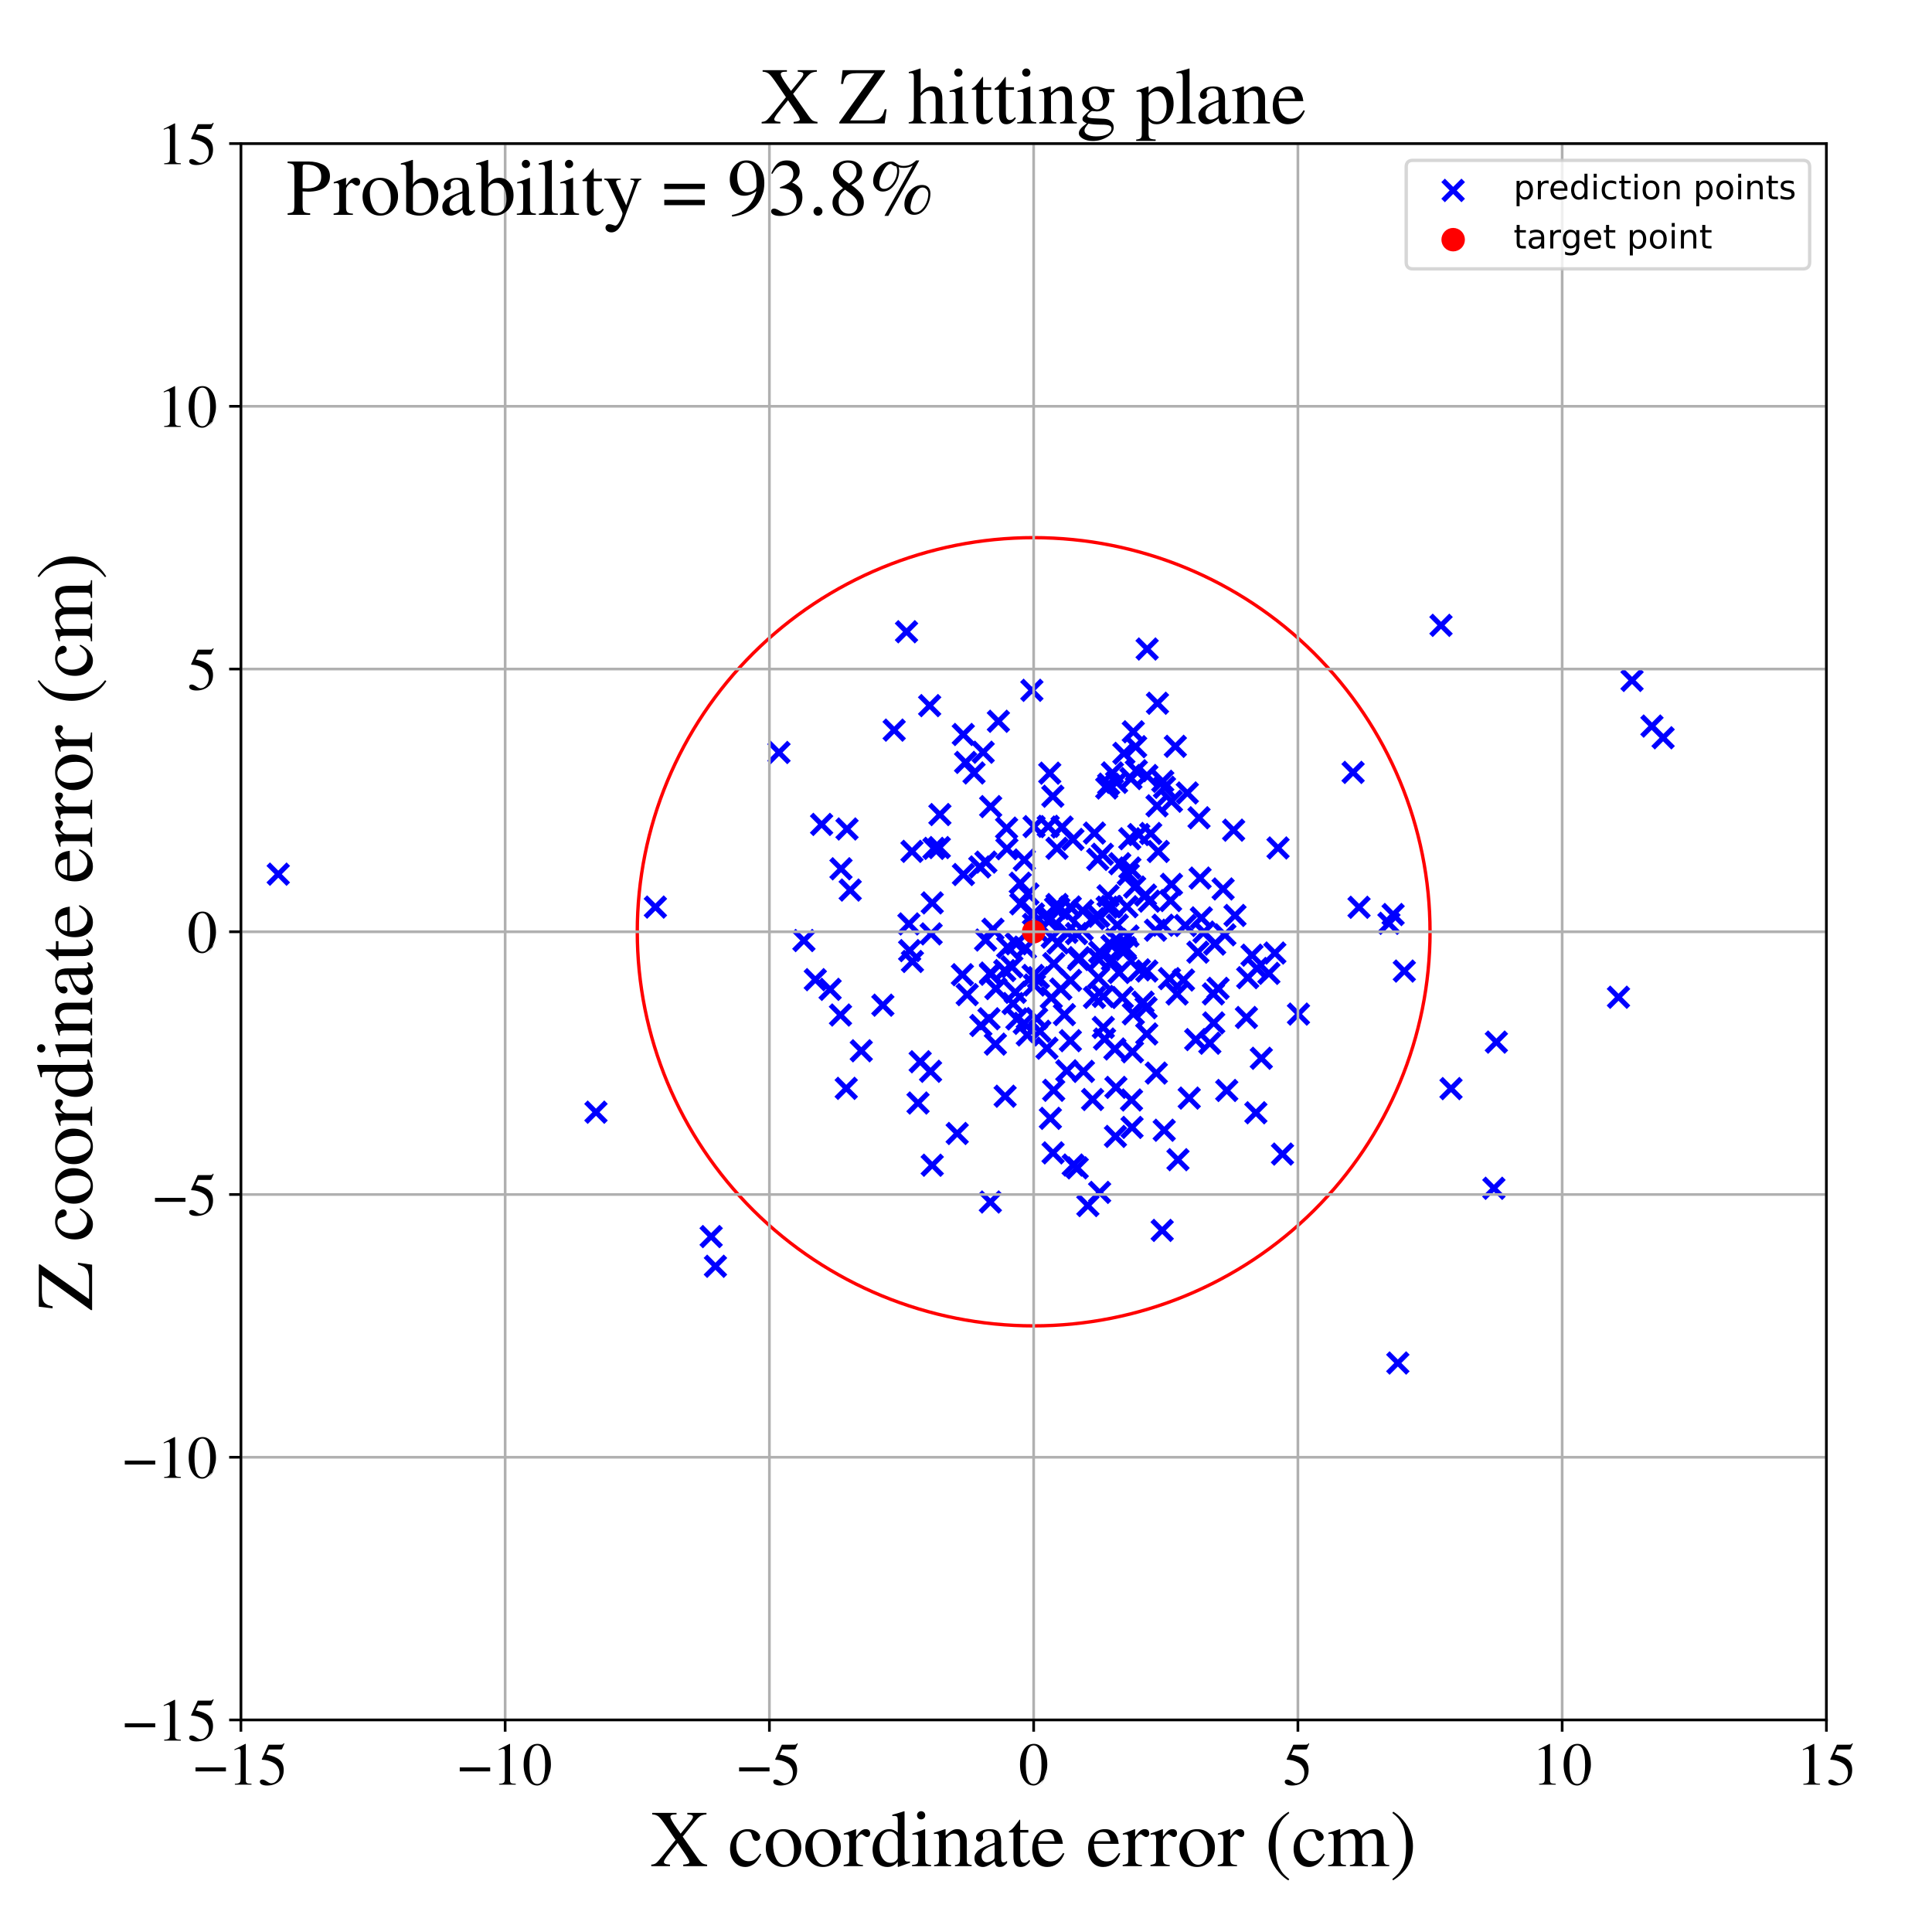<?xml version="1.0" encoding="utf-8" standalone="no"?>
<!DOCTYPE svg PUBLIC "-//W3C//DTD SVG 1.1//EN"
  "http://www.w3.org/Graphics/SVG/1.1/DTD/svg11.dtd">
<!-- Created with matplotlib (https://matplotlib.org/) -->
<svg height="576pt" version="1.1" viewBox="0 0 576 576" width="576pt" xmlns="http://www.w3.org/2000/svg" xmlns:xlink="http://www.w3.org/1999/xlink">
 <defs>
  <style type="text/css">
*{stroke-linecap:butt;stroke-linejoin:round;}
  </style>
 </defs>
 <g id="figure_1">
  <g id="patch_1">
   <path d="M 0 576 
L 576 576 
L 576 0 
L 0 0 
z
" style="fill:#ffffff;"/>
  </g>
  <g id="axes_1">
   <g id="patch_2">
    <path d="M 71.822 512.784 
L 544.52 512.784 
L 544.52 42.802 
L 71.822 42.802 
z
" style="fill:#ffffff;"/>
   </g>
   <g id="PathCollection_1">
    <defs>
     <path d="M -3 3 
L 3 -3 
M -3 -3 
L 3 3 
" id="mecdb351a99" style="stroke:#0000ff;stroke-width:1.5;"/>
    </defs>
    <g clip-path="url(#p17529baf4a)">
     <use style="fill:#0000ff;stroke:#0000ff;stroke-width:1.5;" x="445.385" xlink:href="#mecdb351a99" y="354.27"/>
     <use style="fill:#0000ff;stroke:#0000ff;stroke-width:1.5;" x="344.498" xlink:href="#mecdb351a99" y="277.331"/>
     <use style="fill:#0000ff;stroke:#0000ff;stroke-width:1.5;" x="374.778" xlink:href="#mecdb351a99" y="288.741"/>
     <use style="fill:#0000ff;stroke:#0000ff;stroke-width:1.5;" x="374.421" xlink:href="#mecdb351a99" y="331.757"/>
     <use style="fill:#0000ff;stroke:#0000ff;stroke-width:1.5;" x="492.51" xlink:href="#mecdb351a99" y="216.469"/>
     <use style="fill:#0000ff;stroke:#0000ff;stroke-width:1.5;" x="307.992" xlink:href="#mecdb351a99" y="290.808"/>
     <use style="fill:#0000ff;stroke:#0000ff;stroke-width:1.5;" x="277.435" xlink:href="#mecdb351a99" y="319.393"/>
     <use style="fill:#0000ff;stroke:#0000ff;stroke-width:1.5;" x="326.298" xlink:href="#mecdb351a99" y="297.375"/>
     <use style="fill:#0000ff;stroke:#0000ff;stroke-width:1.5;" x="324.331" xlink:href="#mecdb351a99" y="359.424"/>
     <use style="fill:#0000ff;stroke:#0000ff;stroke-width:1.5;" x="300.195" xlink:href="#mecdb351a99" y="253.04"/>
     <use style="fill:#0000ff;stroke:#0000ff;stroke-width:1.5;" x="361.758" xlink:href="#mecdb351a99" y="296.322"/>
     <use style="fill:#0000ff;stroke:#0000ff;stroke-width:1.5;" x="273.697" xlink:href="#mecdb351a99" y="328.853"/>
     <use style="fill:#0000ff;stroke:#0000ff;stroke-width:1.5;" x="353.983" xlink:href="#mecdb351a99" y="236.411"/>
     <use style="fill:#0000ff;stroke:#0000ff;stroke-width:1.5;" x="272.032" xlink:href="#mecdb351a99" y="286.651"/>
     <use style="fill:#0000ff;stroke:#0000ff;stroke-width:1.5;" x="315.44" xlink:href="#mecdb351a99" y="281.145"/>
     <use style="fill:#0000ff;stroke:#0000ff;stroke-width:1.5;" x="306.276" xlink:href="#mecdb351a99" y="308.552"/>
     <use style="fill:#0000ff;stroke:#0000ff;stroke-width:1.5;" x="318.045" xlink:href="#mecdb351a99" y="319.242"/>
     <use style="fill:#0000ff;stroke:#0000ff;stroke-width:1.5;" x="213.299" xlink:href="#mecdb351a99" y="377.524"/>
     <use style="fill:#0000ff;stroke:#0000ff;stroke-width:1.5;" x="337.167" xlink:href="#mecdb351a99" y="232.125"/>
     <use style="fill:#0000ff;stroke:#0000ff;stroke-width:1.5;" x="341.682" xlink:href="#mecdb351a99" y="300.456"/>
     <use style="fill:#0000ff;stroke:#0000ff;stroke-width:1.5;" x="327.855" xlink:href="#mecdb351a99" y="283.862"/>
     <use style="fill:#0000ff;stroke:#0000ff;stroke-width:1.5;" x="317.339" xlink:href="#mecdb351a99" y="302.491"/>
     <use style="fill:#0000ff;stroke:#0000ff;stroke-width:1.5;" x="362.138" xlink:href="#mecdb351a99" y="281.472"/>
     <use style="fill:#0000ff;stroke:#0000ff;stroke-width:1.5;" x="195.396" xlink:href="#mecdb351a99" y="270.438"/>
     <use style="fill:#0000ff;stroke:#0000ff;stroke-width:1.5;" x="353.381" xlink:href="#mecdb351a99" y="275.923"/>
     <use style="fill:#0000ff;stroke:#0000ff;stroke-width:1.5;" x="335.471" xlink:href="#mecdb351a99" y="282.498"/>
     <use style="fill:#0000ff;stroke:#0000ff;stroke-width:1.5;" x="307.64" xlink:href="#mecdb351a99" y="205.81"/>
     <use style="fill:#0000ff;stroke:#0000ff;stroke-width:1.5;" x="346.66" xlink:href="#mecdb351a99" y="232.936"/>
     <use style="fill:#0000ff;stroke:#0000ff;stroke-width:1.5;" x="305.718" xlink:href="#mecdb351a99" y="282.665"/>
     <use style="fill:#0000ff;stroke:#0000ff;stroke-width:1.5;" x="336.385" xlink:href="#mecdb351a99" y="260.7"/>
     <use style="fill:#0000ff;stroke:#0000ff;stroke-width:1.5;" x="337.875" xlink:href="#mecdb351a99" y="218.176"/>
     <use style="fill:#0000ff;stroke:#0000ff;stroke-width:1.5;" x="312.971" xlink:href="#mecdb351a99" y="230.511"/>
     <use style="fill:#0000ff;stroke:#0000ff;stroke-width:1.5;" x="336.86" xlink:href="#mecdb351a99" y="258.777"/>
     <use style="fill:#0000ff;stroke:#0000ff;stroke-width:1.5;" x="351.197" xlink:href="#mecdb351a99" y="345.744"/>
     <use style="fill:#0000ff;stroke:#0000ff;stroke-width:1.5;" x="287.882" xlink:href="#mecdb351a99" y="227.297"/>
     <use style="fill:#0000ff;stroke:#0000ff;stroke-width:1.5;" x="326.13" xlink:href="#mecdb351a99" y="273.867"/>
     <use style="fill:#0000ff;stroke:#0000ff;stroke-width:1.5;" x="415.34" xlink:href="#mecdb351a99" y="272.655"/>
     <use style="fill:#0000ff;stroke:#0000ff;stroke-width:1.5;" x="416.745" xlink:href="#mecdb351a99" y="406.365"/>
     <use style="fill:#0000ff;stroke:#0000ff;stroke-width:1.5;" x="336.816" xlink:href="#mecdb351a99" y="250.06"/>
     <use style="fill:#0000ff;stroke:#0000ff;stroke-width:1.5;" x="365.183" xlink:href="#mecdb351a99" y="278.701"/>
     <use style="fill:#0000ff;stroke:#0000ff;stroke-width:1.5;" x="338.283" xlink:href="#mecdb351a99" y="264.459"/>
     <use style="fill:#0000ff;stroke:#0000ff;stroke-width:1.5;" x="277.933" xlink:href="#mecdb351a99" y="347.397"/>
     <use style="fill:#0000ff;stroke:#0000ff;stroke-width:1.5;" x="330.355" xlink:href="#mecdb351a99" y="267.075"/>
     <use style="fill:#0000ff;stroke:#0000ff;stroke-width:1.5;" x="367.79" xlink:href="#mecdb351a99" y="247.505"/>
     <use style="fill:#0000ff;stroke:#0000ff;stroke-width:1.5;" x="352.849" xlink:href="#mecdb351a99" y="292.181"/>
     <use style="fill:#0000ff;stroke:#0000ff;stroke-width:1.5;" x="266.588" xlink:href="#mecdb351a99" y="217.678"/>
     <use style="fill:#0000ff;stroke:#0000ff;stroke-width:1.5;" x="302.977" xlink:href="#mecdb351a99" y="281.391"/>
     <use style="fill:#0000ff;stroke:#0000ff;stroke-width:1.5;" x="309.582" xlink:href="#mecdb351a99" y="291.477"/>
     <use style="fill:#0000ff;stroke:#0000ff;stroke-width:1.5;" x="368.198" xlink:href="#mecdb351a99" y="272.926"/>
     <use style="fill:#0000ff;stroke:#0000ff;stroke-width:1.5;" x="263.214" xlink:href="#mecdb351a99" y="299.681"/>
     <use style="fill:#0000ff;stroke:#0000ff;stroke-width:1.5;" x="314.7" xlink:href="#mecdb351a99" y="270.751"/>
     <use style="fill:#0000ff;stroke:#0000ff;stroke-width:1.5;" x="347.174" xlink:href="#mecdb351a99" y="234.727"/>
     <use style="fill:#0000ff;stroke:#0000ff;stroke-width:1.5;" x="333.117" xlink:href="#mecdb351a99" y="275.797"/>
     <use style="fill:#0000ff;stroke:#0000ff;stroke-width:1.5;" x="302.689" xlink:href="#mecdb351a99" y="295.851"/>
     <use style="fill:#0000ff;stroke:#0000ff;stroke-width:1.5;" x="337.347" xlink:href="#mecdb351a99" y="327.949"/>
     <use style="fill:#0000ff;stroke:#0000ff;stroke-width:1.5;" x="327.27" xlink:href="#mecdb351a99" y="256.222"/>
     <use style="fill:#0000ff;stroke:#0000ff;stroke-width:1.5;" x="290.391" xlink:href="#mecdb351a99" y="230.448"/>
     <use style="fill:#0000ff;stroke:#0000ff;stroke-width:1.5;" x="376.043" xlink:href="#mecdb351a99" y="315.514"/>
     <use style="fill:#0000ff;stroke:#0000ff;stroke-width:1.5;" x="280.219" xlink:href="#mecdb351a99" y="242.849"/>
     <use style="fill:#0000ff;stroke:#0000ff;stroke-width:1.5;" x="341.911" xlink:href="#mecdb351a99" y="289.497"/>
     <use style="fill:#0000ff;stroke:#0000ff;stroke-width:1.5;" x="306.464" xlink:href="#mecdb351a99" y="266.531"/>
     <use style="fill:#0000ff;stroke:#0000ff;stroke-width:1.5;" x="482.529" xlink:href="#mecdb351a99" y="297.313"/>
     <use style="fill:#0000ff;stroke:#0000ff;stroke-width:1.5;" x="308.114" xlink:href="#mecdb351a99" y="272.49"/>
     <use style="fill:#0000ff;stroke:#0000ff;stroke-width:1.5;" x="337.888" xlink:href="#mecdb351a99" y="302.262"/>
     <use style="fill:#0000ff;stroke:#0000ff;stroke-width:1.5;" x="278.437" xlink:href="#mecdb351a99" y="252.933"/>
     <use style="fill:#0000ff;stroke:#0000ff;stroke-width:1.5;" x="315.7" xlink:href="#mecdb351a99" y="270.885"/>
     <use style="fill:#0000ff;stroke:#0000ff;stroke-width:1.5;" x="342.667" xlink:href="#mecdb351a99" y="268.668"/>
     <use style="fill:#0000ff;stroke:#0000ff;stroke-width:1.5;" x="345.083" xlink:href="#mecdb351a99" y="209.665"/>
     <use style="fill:#0000ff;stroke:#0000ff;stroke-width:1.5;" x="414.093" xlink:href="#mecdb351a99" y="275.272"/>
     <use style="fill:#0000ff;stroke:#0000ff;stroke-width:1.5;" x="305.356" xlink:href="#mecdb351a99" y="305.099"/>
     <use style="fill:#0000ff;stroke:#0000ff;stroke-width:1.5;" x="336.294" xlink:href="#mecdb351a99" y="279.07"/>
     <use style="fill:#0000ff;stroke:#0000ff;stroke-width:1.5;" x="256.779" xlink:href="#mecdb351a99" y="313.277"/>
     <use style="fill:#0000ff;stroke:#0000ff;stroke-width:1.5;" x="337.5" xlink:href="#mecdb351a99" y="336.12"/>
     <use style="fill:#0000ff;stroke:#0000ff;stroke-width:1.5;" x="296.031" xlink:href="#mecdb351a99" y="277.048"/>
     <use style="fill:#0000ff;stroke:#0000ff;stroke-width:1.5;" x="287.234" xlink:href="#mecdb351a99" y="260.728"/>
     <use style="fill:#0000ff;stroke:#0000ff;stroke-width:1.5;" x="319.874" xlink:href="#mecdb351a99" y="250.27"/>
     <use style="fill:#0000ff;stroke:#0000ff;stroke-width:1.5;" x="361.852" xlink:href="#mecdb351a99" y="304.972"/>
     <use style="fill:#0000ff;stroke:#0000ff;stroke-width:1.5;" x="321.158" xlink:href="#mecdb351a99" y="348.187"/>
     <use style="fill:#0000ff;stroke:#0000ff;stroke-width:1.5;" x="335.978" xlink:href="#mecdb351a99" y="270.324"/>
     <use style="fill:#0000ff;stroke:#0000ff;stroke-width:1.5;" x="312.127" xlink:href="#mecdb351a99" y="312.514"/>
     <use style="fill:#0000ff;stroke:#0000ff;stroke-width:1.5;" x="338.576" xlink:href="#mecdb351a99" y="222.61"/>
     <use style="fill:#0000ff;stroke:#0000ff;stroke-width:1.5;" x="312.514" xlink:href="#mecdb351a99" y="246.353"/>
     <use style="fill:#0000ff;stroke:#0000ff;stroke-width:1.5;" x="300.422" xlink:href="#mecdb351a99" y="282.384"/>
     <use style="fill:#0000ff;stroke:#0000ff;stroke-width:1.5;" x="373.264" xlink:href="#mecdb351a99" y="284.775"/>
     <use style="fill:#0000ff;stroke:#0000ff;stroke-width:1.5;" x="371.603" xlink:href="#mecdb351a99" y="303.351"/>
     <use style="fill:#0000ff;stroke:#0000ff;stroke-width:1.5;" x="303.168" xlink:href="#mecdb351a99" y="303.786"/>
     <use style="fill:#0000ff;stroke:#0000ff;stroke-width:1.5;" x="319.182" xlink:href="#mecdb351a99" y="292.298"/>
     <use style="fill:#0000ff;stroke:#0000ff;stroke-width:1.5;" x="277.166" xlink:href="#mecdb351a99" y="210.369"/>
     <use style="fill:#0000ff;stroke:#0000ff;stroke-width:1.5;" x="329.307" xlink:href="#mecdb351a99" y="309.774"/>
     <use style="fill:#0000ff;stroke:#0000ff;stroke-width:1.5;" x="285.376" xlink:href="#mecdb351a99" y="337.932"/>
     <use style="fill:#0000ff;stroke:#0000ff;stroke-width:1.5;" x="495.832" xlink:href="#mecdb351a99" y="219.957"/>
     <use style="fill:#0000ff;stroke:#0000ff;stroke-width:1.5;" x="338.771" xlink:href="#mecdb351a99" y="229.785"/>
     <use style="fill:#0000ff;stroke:#0000ff;stroke-width:1.5;" x="313.155" xlink:href="#mecdb351a99" y="333.421"/>
     <use style="fill:#0000ff;stroke:#0000ff;stroke-width:1.5;" x="330.078" xlink:href="#mecdb351a99" y="270.461"/>
     <use style="fill:#0000ff;stroke:#0000ff;stroke-width:1.5;" x="244.955" xlink:href="#mecdb351a99" y="245.791"/>
     <use style="fill:#0000ff;stroke:#0000ff;stroke-width:1.5;" x="293.837" xlink:href="#mecdb351a99" y="280.259"/>
     <use style="fill:#0000ff;stroke:#0000ff;stroke-width:1.5;" x="358.954" xlink:href="#mecdb351a99" y="277.882"/>
     <use style="fill:#0000ff;stroke:#0000ff;stroke-width:1.5;" x="429.618" xlink:href="#mecdb351a99" y="186.438"/>
     <use style="fill:#0000ff;stroke:#0000ff;stroke-width:1.5;" x="365.737" xlink:href="#mecdb351a99" y="325.108"/>
     <use style="fill:#0000ff;stroke:#0000ff;stroke-width:1.5;" x="313.71" xlink:href="#mecdb351a99" y="279.418"/>
     <use style="fill:#0000ff;stroke:#0000ff;stroke-width:1.5;" x="270.27" xlink:href="#mecdb351a99" y="188.346"/>
     <use style="fill:#0000ff;stroke:#0000ff;stroke-width:1.5;" x="288.36" xlink:href="#mecdb351a99" y="296.533"/>
     <use style="fill:#0000ff;stroke:#0000ff;stroke-width:1.5;" x="322.641" xlink:href="#mecdb351a99" y="277.128"/>
     <use style="fill:#0000ff;stroke:#0000ff;stroke-width:1.5;" x="315.125" xlink:href="#mecdb351a99" y="252.913"/>
     <use style="fill:#0000ff;stroke:#0000ff;stroke-width:1.5;" x="349.251" xlink:href="#mecdb351a99" y="238.885"/>
     <use style="fill:#0000ff;stroke:#0000ff;stroke-width:1.5;" x="326.295" xlink:href="#mecdb351a99" y="248.369"/>
     <use style="fill:#0000ff;stroke:#0000ff;stroke-width:1.5;" x="319.114" xlink:href="#mecdb351a99" y="310.271"/>
     <use style="fill:#0000ff;stroke:#0000ff;stroke-width:1.5;" x="347.096" xlink:href="#mecdb351a99" y="336.968"/>
     <use style="fill:#0000ff;stroke:#0000ff;stroke-width:1.5;" x="327.657" xlink:href="#mecdb351a99" y="286.083"/>
     <use style="fill:#0000ff;stroke:#0000ff;stroke-width:1.5;" x="309.469" xlink:href="#mecdb351a99" y="277.907"/>
     <use style="fill:#0000ff;stroke:#0000ff;stroke-width:1.5;" x="328.937" xlink:href="#mecdb351a99" y="297.062"/>
     <use style="fill:#0000ff;stroke:#0000ff;stroke-width:1.5;" x="325.741" xlink:href="#mecdb351a99" y="327.799"/>
     <use style="fill:#0000ff;stroke:#0000ff;stroke-width:1.5;" x="339.707" xlink:href="#mecdb351a99" y="289.147"/>
     <use style="fill:#0000ff;stroke:#0000ff;stroke-width:1.5;" x="295.354" xlink:href="#mecdb351a99" y="240.479"/>
     <use style="fill:#0000ff;stroke:#0000ff;stroke-width:1.5;" x="357.471" xlink:href="#mecdb351a99" y="243.811"/>
     <use style="fill:#0000ff;stroke:#0000ff;stroke-width:1.5;" x="332.694" xlink:href="#mecdb351a99" y="324.189"/>
     <use style="fill:#0000ff;stroke:#0000ff;stroke-width:1.5;" x="296.903" xlink:href="#mecdb351a99" y="294.739"/>
     <use style="fill:#0000ff;stroke:#0000ff;stroke-width:1.5;" x="328.935" xlink:href="#mecdb351a99" y="306.318"/>
     <use style="fill:#0000ff;stroke:#0000ff;stroke-width:1.5;" x="332.894" xlink:href="#mecdb351a99" y="233.249"/>
     <use style="fill:#0000ff;stroke:#0000ff;stroke-width:1.5;" x="250.581" xlink:href="#mecdb351a99" y="302.616"/>
     <use style="fill:#0000ff;stroke:#0000ff;stroke-width:1.5;" x="293.119" xlink:href="#mecdb351a99" y="224.269"/>
     <use style="fill:#0000ff;stroke:#0000ff;stroke-width:1.5;" x="403.408" xlink:href="#mecdb351a99" y="230.279"/>
     <use style="fill:#0000ff;stroke:#0000ff;stroke-width:1.5;" x="848.294" xlink:href="#mecdb351a99" y="328.18"/>
     <use style="fill:#0000ff;stroke:#0000ff;stroke-width:1.5;" x="321.525" xlink:href="#mecdb351a99" y="286.057"/>
     <use style="fill:#0000ff;stroke:#0000ff;stroke-width:1.5;" x="308.291" xlink:href="#mecdb351a99" y="246.446"/>
     <use style="fill:#0000ff;stroke:#0000ff;stroke-width:1.5;" x="312.492" xlink:href="#mecdb351a99" y="274.524"/>
     <use style="fill:#0000ff;stroke:#0000ff;stroke-width:1.5;" x="330.535" xlink:href="#mecdb351a99" y="233.773"/>
     <use style="fill:#0000ff;stroke:#0000ff;stroke-width:1.5;" x="314.139" xlink:href="#mecdb351a99" y="325.059"/>
     <use style="fill:#0000ff;stroke:#0000ff;stroke-width:1.5;" x="343.069" xlink:href="#mecdb351a99" y="248.49"/>
     <use style="fill:#0000ff;stroke:#0000ff;stroke-width:1.5;" x="299.665" xlink:href="#mecdb351a99" y="326.824"/>
     <use style="fill:#0000ff;stroke:#0000ff;stroke-width:1.5;" x="295.261" xlink:href="#mecdb351a99" y="358.364"/>
     <use style="fill:#0000ff;stroke:#0000ff;stroke-width:1.5;" x="310.022" xlink:href="#mecdb351a99" y="307.455"/>
     <use style="fill:#0000ff;stroke:#0000ff;stroke-width:1.5;" x="341.89" xlink:href="#mecdb351a99" y="308.261"/>
     <use style="fill:#0000ff;stroke:#0000ff;stroke-width:1.5;" x="292.431" xlink:href="#mecdb351a99" y="305.738"/>
     <use style="fill:#0000ff;stroke:#0000ff;stroke-width:1.5;" x="253.478" xlink:href="#mecdb351a99" y="265.362"/>
     <use style="fill:#0000ff;stroke:#0000ff;stroke-width:1.5;" x="350.41" xlink:href="#mecdb351a99" y="222.507"/>
     <use style="fill:#0000ff;stroke:#0000ff;stroke-width:1.5;" x="280.043" xlink:href="#mecdb351a99" y="252.691"/>
     <use style="fill:#0000ff;stroke:#0000ff;stroke-width:1.5;" x="357.785" xlink:href="#mecdb351a99" y="261.79"/>
     <use style="fill:#0000ff;stroke:#0000ff;stroke-width:1.5;" x="418.68" xlink:href="#mecdb351a99" y="289.511"/>
     <use style="fill:#0000ff;stroke:#0000ff;stroke-width:1.5;" x="294.852" xlink:href="#mecdb351a99" y="303.733"/>
     <use style="fill:#0000ff;stroke:#0000ff;stroke-width:1.5;" x="308.412" xlink:href="#mecdb351a99" y="293.675"/>
     <use style="fill:#0000ff;stroke:#0000ff;stroke-width:1.5;" x="316.271" xlink:href="#mecdb351a99" y="294.86"/>
     <use style="fill:#0000ff;stroke:#0000ff;stroke-width:1.5;" x="340.789" xlink:href="#mecdb351a99" y="298.776"/>
     <use style="fill:#0000ff;stroke:#0000ff;stroke-width:1.5;" x="349.259" xlink:href="#mecdb351a99" y="263.655"/>
     <use style="fill:#0000ff;stroke:#0000ff;stroke-width:1.5;" x="486.573" xlink:href="#mecdb351a99" y="202.858"/>
     <use style="fill:#0000ff;stroke:#0000ff;stroke-width:1.5;" x="321.749" xlink:href="#mecdb351a99" y="285.513"/>
     <use style="fill:#0000ff;stroke:#0000ff;stroke-width:1.5;" x="232.245" xlink:href="#mecdb351a99" y="224.341"/>
     <use style="fill:#0000ff;stroke:#0000ff;stroke-width:1.5;" x="293.924" xlink:href="#mecdb351a99" y="257.029"/>
     <use style="fill:#0000ff;stroke:#0000ff;stroke-width:1.5;" x="322.786" xlink:href="#mecdb351a99" y="271.524"/>
     <use style="fill:#0000ff;stroke:#0000ff;stroke-width:1.5;" x="316.65" xlink:href="#mecdb351a99" y="246.573"/>
     <use style="fill:#0000ff;stroke:#0000ff;stroke-width:1.5;" x="295.31" xlink:href="#mecdb351a99" y="290.106"/>
     <use style="fill:#0000ff;stroke:#0000ff;stroke-width:1.5;" x="328.67" xlink:href="#mecdb351a99" y="254.693"/>
     <use style="fill:#0000ff;stroke:#0000ff;stroke-width:1.5;" x="252.297" xlink:href="#mecdb351a99" y="324.478"/>
     <use style="fill:#0000ff;stroke:#0000ff;stroke-width:1.5;" x="305.391" xlink:href="#mecdb351a99" y="256.391"/>
     <use style="fill:#0000ff;stroke:#0000ff;stroke-width:1.5;" x="332.384" xlink:href="#mecdb351a99" y="312.739"/>
     <use style="fill:#0000ff;stroke:#0000ff;stroke-width:1.5;" x="323.012" xlink:href="#mecdb351a99" y="319.414"/>
     <use style="fill:#0000ff;stroke:#0000ff;stroke-width:1.5;" x="250.73" xlink:href="#mecdb351a99" y="259.018"/>
     <use style="fill:#0000ff;stroke:#0000ff;stroke-width:1.5;" x="320.943" xlink:href="#mecdb351a99" y="278.34"/>
     <use style="fill:#0000ff;stroke:#0000ff;stroke-width:1.5;" x="274.337" xlink:href="#mecdb351a99" y="316.548"/>
     <use style="fill:#0000ff;stroke:#0000ff;stroke-width:1.5;" x="331.644" xlink:href="#mecdb351a99" y="286.234"/>
     <use style="fill:#0000ff;stroke:#0000ff;stroke-width:1.5;" x="954.77" xlink:href="#mecdb351a99" y="286.123"/>
     <use style="fill:#0000ff;stroke:#0000ff;stroke-width:1.5;" x="348.985" xlink:href="#mecdb351a99" y="268.494"/>
     <use style="fill:#0000ff;stroke:#0000ff;stroke-width:1.5;" x="315.137" xlink:href="#mecdb351a99" y="269.665"/>
     <use style="fill:#0000ff;stroke:#0000ff;stroke-width:1.5;" x="318.068" xlink:href="#mecdb351a99" y="277.957"/>
     <use style="fill:#0000ff;stroke:#0000ff;stroke-width:1.5;" x="337.625" xlink:href="#mecdb351a99" y="313.586"/>
     <use style="fill:#0000ff;stroke:#0000ff;stroke-width:1.5;" x="335.071" xlink:href="#mecdb351a99" y="224.604"/>
     <use style="fill:#0000ff;stroke:#0000ff;stroke-width:1.5;" x="346.742" xlink:href="#mecdb351a99" y="275.839"/>
     <use style="fill:#0000ff;stroke:#0000ff;stroke-width:1.5;" x="358.162" xlink:href="#mecdb351a99" y="273.645"/>
     <use style="fill:#0000ff;stroke:#0000ff;stroke-width:1.5;" x="335.646" xlink:href="#mecdb351a99" y="283.097"/>
     <use style="fill:#0000ff;stroke:#0000ff;stroke-width:1.5;" x="299.559" xlink:href="#mecdb351a99" y="289.362"/>
     <use style="fill:#0000ff;stroke:#0000ff;stroke-width:1.5;" x="327.506" xlink:href="#mecdb351a99" y="291.537"/>
     <use style="fill:#0000ff;stroke:#0000ff;stroke-width:1.5;" x="82.957" xlink:href="#mecdb351a99" y="260.621"/>
     <use style="fill:#0000ff;stroke:#0000ff;stroke-width:1.5;" x="277.605" xlink:href="#mecdb351a99" y="278.429"/>
     <use style="fill:#0000ff;stroke:#0000ff;stroke-width:1.5;" x="301.678" xlink:href="#mecdb351a99" y="288.251"/>
     <use style="fill:#0000ff;stroke:#0000ff;stroke-width:1.5;" x="344.737" xlink:href="#mecdb351a99" y="319.923"/>
     <use style="fill:#0000ff;stroke:#0000ff;stroke-width:1.5;" x="432.602" xlink:href="#mecdb351a99" y="324.554"/>
     <use style="fill:#0000ff;stroke:#0000ff;stroke-width:1.5;" x="332.557" xlink:href="#mecdb351a99" y="338.804"/>
     <use style="fill:#0000ff;stroke:#0000ff;stroke-width:1.5;" x="313.954" xlink:href="#mecdb351a99" y="343.713"/>
     <use style="fill:#0000ff;stroke:#0000ff;stroke-width:1.5;" x="302.033" xlink:href="#mecdb351a99" y="299.186"/>
     <use style="fill:#0000ff;stroke:#0000ff;stroke-width:1.5;" x="350.928" xlink:href="#mecdb351a99" y="296.353"/>
     <use style="fill:#0000ff;stroke:#0000ff;stroke-width:1.5;" x="286.925" xlink:href="#mecdb351a99" y="290.595"/>
     <use style="fill:#0000ff;stroke:#0000ff;stroke-width:1.5;" x="314.173" xlink:href="#mecdb351a99" y="287.296"/>
     <use style="fill:#0000ff;stroke:#0000ff;stroke-width:1.5;" x="292.107" xlink:href="#mecdb351a99" y="258.471"/>
     <use style="fill:#0000ff;stroke:#0000ff;stroke-width:1.5;" x="363.157" xlink:href="#mecdb351a99" y="294.661"/>
     <use style="fill:#0000ff;stroke:#0000ff;stroke-width:1.5;" x="319.091" xlink:href="#mecdb351a99" y="270.404"/>
     <use style="fill:#0000ff;stroke:#0000ff;stroke-width:1.5;" x="332.722" xlink:href="#mecdb351a99" y="280.067"/>
     <use style="fill:#0000ff;stroke:#0000ff;stroke-width:1.5;" x="346.495" xlink:href="#mecdb351a99" y="366.827"/>
     <use style="fill:#0000ff;stroke:#0000ff;stroke-width:1.5;" x="446.121" xlink:href="#mecdb351a99" y="310.692"/>
     <use style="fill:#0000ff;stroke:#0000ff;stroke-width:1.5;" x="342.006" xlink:href="#mecdb351a99" y="193.497"/>
     <use style="fill:#0000ff;stroke:#0000ff;stroke-width:1.5;" x="327.84" xlink:href="#mecdb351a99" y="355.495"/>
     <use style="fill:#0000ff;stroke:#0000ff;stroke-width:1.5;" x="344.949" xlink:href="#mecdb351a99" y="240.242"/>
     <use style="fill:#0000ff;stroke:#0000ff;stroke-width:1.5;" x="333.851" xlink:href="#mecdb351a99" y="257.5"/>
     <use style="fill:#0000ff;stroke:#0000ff;stroke-width:1.5;" x="296.764" xlink:href="#mecdb351a99" y="311.294"/>
     <use style="fill:#0000ff;stroke:#0000ff;stroke-width:1.5;" x="309.056" xlink:href="#mecdb351a99" y="303.668"/>
     <use style="fill:#0000ff;stroke:#0000ff;stroke-width:1.5;" x="313.43" xlink:href="#mecdb351a99" y="297.455"/>
     <use style="fill:#0000ff;stroke:#0000ff;stroke-width:1.5;" x="405.177" xlink:href="#mecdb351a99" y="270.499"/>
     <use style="fill:#0000ff;stroke:#0000ff;stroke-width:1.5;" x="287.195" xlink:href="#mecdb351a99" y="218.979"/>
     <use style="fill:#0000ff;stroke:#0000ff;stroke-width:1.5;" x="341.519" xlink:href="#mecdb351a99" y="266.856"/>
     <use style="fill:#0000ff;stroke:#0000ff;stroke-width:1.5;" x="252.525" xlink:href="#mecdb351a99" y="247.151"/>
     <use style="fill:#0000ff;stroke:#0000ff;stroke-width:1.5;" x="382.361" xlink:href="#mecdb351a99" y="344.075"/>
     <use style="fill:#0000ff;stroke:#0000ff;stroke-width:1.5;" x="327.577" xlink:href="#mecdb351a99" y="273.169"/>
     <use style="fill:#0000ff;stroke:#0000ff;stroke-width:1.5;" x="345.326" xlink:href="#mecdb351a99" y="253.85"/>
     <use style="fill:#0000ff;stroke:#0000ff;stroke-width:1.5;" x="308.134" xlink:href="#mecdb351a99" y="275.596"/>
     <use style="fill:#0000ff;stroke:#0000ff;stroke-width:1.5;" x="348.667" xlink:href="#mecdb351a99" y="291.76"/>
     <use style="fill:#0000ff;stroke:#0000ff;stroke-width:1.5;" x="300.1" xlink:href="#mecdb351a99" y="246.888"/>
     <use style="fill:#0000ff;stroke:#0000ff;stroke-width:1.5;" x="371.992" xlink:href="#mecdb351a99" y="291.478"/>
     <use style="fill:#0000ff;stroke:#0000ff;stroke-width:1.5;" x="334.609" xlink:href="#mecdb351a99" y="297.395"/>
     <use style="fill:#0000ff;stroke:#0000ff;stroke-width:1.5;" x="331.335" xlink:href="#mecdb351a99" y="270.253"/>
     <use style="fill:#0000ff;stroke:#0000ff;stroke-width:1.5;" x="297.66" xlink:href="#mecdb351a99" y="215.039"/>
     <use style="fill:#0000ff;stroke:#0000ff;stroke-width:1.5;" x="360.693" xlink:href="#mecdb351a99" y="311.023"/>
     <use style="fill:#0000ff;stroke:#0000ff;stroke-width:1.5;" x="271.891" xlink:href="#mecdb351a99" y="253.821"/>
     <use style="fill:#0000ff;stroke:#0000ff;stroke-width:1.5;" x="333.98" xlink:href="#mecdb351a99" y="283.017"/>
     <use style="fill:#0000ff;stroke:#0000ff;stroke-width:1.5;" x="319.955" xlink:href="#mecdb351a99" y="347.342"/>
     <use style="fill:#0000ff;stroke:#0000ff;stroke-width:1.5;" x="339.515" xlink:href="#mecdb351a99" y="248.815"/>
     <use style="fill:#0000ff;stroke:#0000ff;stroke-width:1.5;" x="333.641" xlink:href="#mecdb351a99" y="289.942"/>
     <use style="fill:#0000ff;stroke:#0000ff;stroke-width:1.5;" x="341.919" xlink:href="#mecdb351a99" y="231.21"/>
     <use style="fill:#0000ff;stroke:#0000ff;stroke-width:1.5;" x="356.488" xlink:href="#mecdb351a99" y="309.938"/>
     <use style="fill:#0000ff;stroke:#0000ff;stroke-width:1.5;" x="295.31" xlink:href="#mecdb351a99" y="290.456"/>
     <use style="fill:#0000ff;stroke:#0000ff;stroke-width:1.5;" x="270.981" xlink:href="#mecdb351a99" y="275.455"/>
     <use style="fill:#0000ff;stroke:#0000ff;stroke-width:1.5;" x="313.302" xlink:href="#mecdb351a99" y="273.878"/>
     <use style="fill:#0000ff;stroke:#0000ff;stroke-width:1.5;" x="387.121" xlink:href="#mecdb351a99" y="302.336"/>
     <use style="fill:#0000ff;stroke:#0000ff;stroke-width:1.5;" x="378.298" xlink:href="#mecdb351a99" y="290.195"/>
     <use style="fill:#0000ff;stroke:#0000ff;stroke-width:1.5;" x="354.552" xlink:href="#mecdb351a99" y="327.381"/>
     <use style="fill:#0000ff;stroke:#0000ff;stroke-width:1.5;" x="313.885" xlink:href="#mecdb351a99" y="237.387"/>
     <use style="fill:#0000ff;stroke:#0000ff;stroke-width:1.5;" x="317.795" xlink:href="#mecdb351a99" y="272.422"/>
     <use style="fill:#0000ff;stroke:#0000ff;stroke-width:1.5;" x="177.681" xlink:href="#mecdb351a99" y="331.587"/>
     <use style="fill:#0000ff;stroke:#0000ff;stroke-width:1.5;" x="247.49" xlink:href="#mecdb351a99" y="294.963"/>
     <use style="fill:#0000ff;stroke:#0000ff;stroke-width:1.5;" x="331.655" xlink:href="#mecdb351a99" y="230.427"/>
     <use style="fill:#0000ff;stroke:#0000ff;stroke-width:1.5;" x="357.137" xlink:href="#mecdb351a99" y="283.879"/>
     <use style="fill:#0000ff;stroke:#0000ff;stroke-width:1.5;" x="304.178" xlink:href="#mecdb351a99" y="263.308"/>
     <use style="fill:#0000ff;stroke:#0000ff;stroke-width:1.5;" x="381.024" xlink:href="#mecdb351a99" y="252.811"/>
     <use style="fill:#0000ff;stroke:#0000ff;stroke-width:1.5;" x="243.076" xlink:href="#mecdb351a99" y="292.073"/>
     <use style="fill:#0000ff;stroke:#0000ff;stroke-width:1.5;" x="380.076" xlink:href="#mecdb351a99" y="284.133"/>
     <use style="fill:#0000ff;stroke:#0000ff;stroke-width:1.5;" x="271.198" xlink:href="#mecdb351a99" y="283.414"/>
     <use style="fill:#0000ff;stroke:#0000ff;stroke-width:1.5;" x="212.025" xlink:href="#mecdb351a99" y="368.668"/>
     <use style="fill:#0000ff;stroke:#0000ff;stroke-width:1.5;" x="239.676" xlink:href="#mecdb351a99" y="280.409"/>
     <use style="fill:#0000ff;stroke:#0000ff;stroke-width:1.5;" x="331.507" xlink:href="#mecdb351a99" y="281.976"/>
     <use style="fill:#0000ff;stroke:#0000ff;stroke-width:1.5;" x="277.937" xlink:href="#mecdb351a99" y="269.185"/>
     <use style="fill:#0000ff;stroke:#0000ff;stroke-width:1.5;" x="329.964" xlink:href="#mecdb351a99" y="234.936"/>
     <use style="fill:#0000ff;stroke:#0000ff;stroke-width:1.5;" x="364.654" xlink:href="#mecdb351a99" y="265.032"/>
     <use style="fill:#0000ff;stroke:#0000ff;stroke-width:1.5;" x="304.333" xlink:href="#mecdb351a99" y="269.472"/>
    </g>
   </g>
   <g id="PathCollection_2">
    <defs>
     <path d="M 0 3 
C 0.796 3 1.559 2.684 2.121 2.121 
C 2.684 1.559 3 0.796 3 0 
C 3 -0.796 2.684 -1.559 2.121 -2.121 
C 1.559 -2.684 0.796 -3 0 -3 
C -0.796 -3 -1.559 -2.684 -2.121 -2.121 
C -2.684 -1.559 -3 -0.796 -3 0 
C -3 0.796 -2.684 1.559 -2.121 2.121 
C -1.559 2.684 -0.796 3 0 3 
z
" id="m1a1ccfc3b1" style="stroke:#ff0000;"/>
    </defs>
    <g clip-path="url(#p17529baf4a)">
     <use style="fill:#ff0000;stroke:#ff0000;" x="308.171" xlink:href="#m1a1ccfc3b1" y="277.793"/>
    </g>
   </g>
   <g id="patch_3">
    <path clip-path="url(#p17529baf4a)" d="M 308.171 395.288 
C 339.511 395.288 369.572 382.908 391.733 360.875 
C 413.894 338.841 426.346 308.953 426.346 277.793 
C 426.346 246.633 413.894 216.745 391.733 194.711 
C 369.572 172.677 339.511 160.297 308.171 160.297 
C 276.831 160.297 246.77 172.677 224.609 194.711 
C 202.448 216.745 189.997 246.633 189.997 277.793 
C 189.997 308.953 202.448 338.841 224.609 360.875 
C 246.77 382.908 276.831 395.288 308.171 395.288 
z
" style="fill:none;stroke:#ff0000;stroke-linejoin:miter;"/>
   </g>
   <g id="matplotlib.axis_1">
    <g id="xtick_1">
     <g id="line2d_1">
      <path clip-path="url(#p17529baf4a)" d="M 71.822 512.784 
L 71.822 42.802 
" style="fill:none;stroke:#b0b0b0;stroke-linecap:square;stroke-width:0.8;"/>
     </g>
     <g id="line2d_2">
      <defs>
       <path d="M 0 0 
L 0 3.5 
" id="m4409bed88e" style="stroke:#000000;stroke-width:0.8;"/>
      </defs>
      <g>
       <use style="stroke:#000000;stroke-width:0.8;" x="71.822" xlink:href="#m4409bed88e" y="512.784"/>
      </g>
     </g>
     <g id="text_1">
      <!-- −15 -->
      <defs>
       <path d="M 3 22 
L 3 28.594 
L 53.406 28.594 
L 53.406 22 
z
" id="FreeSerif-8722"/>
       <path d="M 18.297 59.297 
Q 16.5 59.297 11.094 57.094 
L 11.094 58.5 
L 29.094 67.594 
L 29.906 67.406 
L 29.906 7.406 
Q 29.906 3.797 31.703 2.688 
Q 33.5 1.594 39.406 1.5 
L 39.406 0 
L 11.797 0 
L 11.797 1.5 
Q 17.406 1.703 19.344 3.141 
Q 21.297 4.594 21.297 9.297 
L 21.297 54.594 
Q 21.297 59.297 18.297 59.297 
z
" id="FreeSerif-49"/>
       <path d="M 35.703 19.406 
Q 35.703 24.703 33.344 28.797 
Q 31 32.906 27.641 35.156 
Q 24.297 37.406 20.141 38.844 
Q 16 40.297 12.953 40.75 
Q 9.906 41.203 7.594 41.203 
Q 6.406 41.203 6.406 42 
Q 6.406 42.297 6.5 42.5 
L 17.406 66.203 
L 38.297 66.203 
Q 39.906 66.203 40.844 66.703 
Q 41.797 67.203 42.906 68.797 
L 43.797 68.094 
L 40 59.203 
Q 39.594 58.297 37.703 58.297 
L 18.094 58.297 
L 13.906 49.797 
Q 28.5 47.203 35.594 41.344 
Q 42.703 35.5 42.703 24.203 
Q 42.703 18.297 40.844 13.688 
Q 39 9.094 36.141 6.297 
Q 33.297 3.5 29.547 1.703 
Q 25.797 -0.094 22.344 -0.75 
Q 18.906 -1.406 15.406 -1.406 
Q 9.797 -1.406 6.5 0.25 
Q 3.203 1.906 3.203 4.797 
Q 3.203 8.5 7.5 8.5 
Q 10.297 8.5 14.75 5.391 
Q 19.203 2.297 21.797 2.297 
Q 27.703 2.297 31.703 7.25 
Q 35.703 12.203 35.703 19.406 
z
" id="FreeSerif-53"/>
      </defs>
      <g transform="translate(57.746 532.077)scale(0.18 -0.18)">
       <use xlink:href="#FreeSerif-8722"/>
       <use x="56.4" xlink:href="#FreeSerif-49"/>
       <use x="106.4" xlink:href="#FreeSerif-53"/>
      </g>
     </g>
    </g>
    <g id="xtick_2">
     <g id="line2d_3">
      <path clip-path="url(#p17529baf4a)" d="M 150.605 512.784 
L 150.605 42.802 
" style="fill:none;stroke:#b0b0b0;stroke-linecap:square;stroke-width:0.8;"/>
     </g>
     <g id="line2d_4">
      <g>
       <use style="stroke:#000000;stroke-width:0.8;" x="150.605" xlink:href="#m4409bed88e" y="512.784"/>
      </g>
     </g>
     <g id="text_2">
      <!-- −10 -->
      <defs>
       <path d="M 47.594 17.797 
Q 35.203 -1.406 25 -1.406 
Q 14.797 -1.406 8.594 8.391 
Q 2.406 18.203 2.406 33.594 
Q 2.406 48.094 8.594 57.844 
Q 14.797 67.594 25.406 67.594 
Q 35.203 67.594 41.391 58 
Q 47.594 48.406 47.594 33 
Q 47.594 17.797 35.203 -1.406 
z
M 25.094 65 
Q 12 65 12 32.703 
Q 12 1.203 25 1.203 
Q 38 1.203 38 32.797 
Q 38 48.5 34.703 56.75 
Q 31.406 65 25.094 65 
z
" id="FreeSerif-48"/>
      </defs>
      <g transform="translate(136.529 532.077)scale(0.18 -0.18)">
       <use xlink:href="#FreeSerif-8722"/>
       <use x="56.4" xlink:href="#FreeSerif-49"/>
       <use x="106.4" xlink:href="#FreeSerif-48"/>
      </g>
     </g>
    </g>
    <g id="xtick_3">
     <g id="line2d_5">
      <path clip-path="url(#p17529baf4a)" d="M 229.388 512.784 
L 229.388 42.802 
" style="fill:none;stroke:#b0b0b0;stroke-linecap:square;stroke-width:0.8;"/>
     </g>
     <g id="line2d_6">
      <g>
       <use style="stroke:#000000;stroke-width:0.8;" x="229.388" xlink:href="#m4409bed88e" y="512.784"/>
      </g>
     </g>
     <g id="text_3">
      <!-- −5 -->
      <g transform="translate(219.812 532.077)scale(0.18 -0.18)">
       <use xlink:href="#FreeSerif-8722"/>
       <use x="56.4" xlink:href="#FreeSerif-53"/>
      </g>
     </g>
    </g>
    <g id="xtick_4">
     <g id="line2d_7">
      <path clip-path="url(#p17529baf4a)" d="M 308.171 512.784 
L 308.171 42.802 
" style="fill:none;stroke:#b0b0b0;stroke-linecap:square;stroke-width:0.8;"/>
     </g>
     <g id="line2d_8">
      <g>
       <use style="stroke:#000000;stroke-width:0.8;" x="308.171" xlink:href="#m4409bed88e" y="512.784"/>
      </g>
     </g>
     <g id="text_4">
      <!-- 0 -->
      <g transform="translate(303.671 532.077)scale(0.18 -0.18)">
       <use xlink:href="#FreeSerif-48"/>
      </g>
     </g>
    </g>
    <g id="xtick_5">
     <g id="line2d_9">
      <path clip-path="url(#p17529baf4a)" d="M 386.954 512.784 
L 386.954 42.802 
" style="fill:none;stroke:#b0b0b0;stroke-linecap:square;stroke-width:0.8;"/>
     </g>
     <g id="line2d_10">
      <g>
       <use style="stroke:#000000;stroke-width:0.8;" x="386.954" xlink:href="#m4409bed88e" y="512.784"/>
      </g>
     </g>
     <g id="text_5">
      <!-- 5 -->
      <g transform="translate(382.454 532.077)scale(0.18 -0.18)">
       <use xlink:href="#FreeSerif-53"/>
      </g>
     </g>
    </g>
    <g id="xtick_6">
     <g id="line2d_11">
      <path clip-path="url(#p17529baf4a)" d="M 465.737 512.784 
L 465.737 42.802 
" style="fill:none;stroke:#b0b0b0;stroke-linecap:square;stroke-width:0.8;"/>
     </g>
     <g id="line2d_12">
      <g>
       <use style="stroke:#000000;stroke-width:0.8;" x="465.737" xlink:href="#m4409bed88e" y="512.784"/>
      </g>
     </g>
     <g id="text_6">
      <!-- 10 -->
      <g transform="translate(456.737 532.077)scale(0.18 -0.18)">
       <use xlink:href="#FreeSerif-49"/>
       <use x="50" xlink:href="#FreeSerif-48"/>
      </g>
     </g>
    </g>
    <g id="xtick_7">
     <g id="line2d_13">
      <path clip-path="url(#p17529baf4a)" d="M 544.52 512.784 
L 544.52 42.802 
" style="fill:none;stroke:#b0b0b0;stroke-linecap:square;stroke-width:0.8;"/>
     </g>
     <g id="line2d_14">
      <g>
       <use style="stroke:#000000;stroke-width:0.8;" x="544.52" xlink:href="#m4409bed88e" y="512.784"/>
      </g>
     </g>
     <g id="text_7">
      <!-- 15 -->
      <g transform="translate(535.52 532.077)scale(0.18 -0.18)">
       <use xlink:href="#FreeSerif-49"/>
       <use x="50" xlink:href="#FreeSerif-53"/>
      </g>
     </g>
    </g>
    <g id="text_8">
     <!-- X coordinate error (cm) -->
     <defs>
      <path d="M 69.594 66.203 
L 69.594 64.297 
Q 64.703 64 62.047 62.344 
Q 59.406 60.703 54.703 54.906 
L 40.094 36.703 
L 59.297 9.297 
Q 62.297 5 64.297 3.703 
Q 66.297 2.406 70.406 1.906 
L 70.406 0 
L 40.703 0 
L 40.703 1.906 
Q 44.797 2.297 46.594 2.938 
Q 48.406 3.594 48.406 5 
Q 48.406 7.203 43.297 14.797 
L 33.797 28.797 
L 21.906 14 
Q 16.703 7.5 16.703 5.406 
Q 16.703 3.703 18.297 2.953 
Q 19.906 2.203 24.297 1.906 
L 24.297 0 
L 1 0 
L 1 1.906 
Q 4.906 2.203 7 3.797 
Q 9.094 5.406 15.5 13.297 
L 31.203 32.594 
L 20.297 48.594 
Q 13.297 58.906 10.25 61.5 
Q 7.203 64.094 2.203 64.297 
L 2.203 66.203 
L 32.406 66.203 
L 32.406 64.297 
L 29.594 64.203 
Q 24.797 64.094 24.797 61.297 
Q 24.797 58.094 33.297 46.297 
L 37.5 40.406 
L 48.797 54.203 
Q 52.797 59.203 52.797 61.094 
Q 52.797 62.797 51.344 63.438 
Q 49.906 64.094 45.797 64.297 
L 45.797 66.203 
z
" id="FreeSerif-88"/>
      <path id="FreeSerif-32"/>
      <path d="M 2.5 21.297 
Q 2.5 32.406 9.047 39.203 
Q 15.594 46 24.406 46 
Q 30.703 46 35.25 42.953 
Q 39.797 39.906 39.797 35.703 
Q 39.797 34 38.391 32.75 
Q 37 31.5 35 31.5 
Q 31.594 31.5 30.297 36.094 
L 29.703 38.297 
Q 28.906 41.094 27.703 42.094 
Q 26.5 43.094 23.797 43.094 
Q 17.703 43.094 13.953 38.25 
Q 10.203 33.406 10.203 25.703 
Q 10.203 17.094 14.547 11.641 
Q 18.906 6.203 25.703 6.203 
Q 30 6.203 33.094 8.25 
Q 36.203 10.297 39.797 15.594 
L 41.203 14.703 
Q 40.203 12.703 39.453 11.391 
Q 38.703 10.094 36.75 7.5 
Q 34.797 4.906 32.891 3.297 
Q 31 1.703 27.891 0.344 
Q 24.797 -1 21.5 -1 
Q 13.203 -1 7.844 5.25 
Q 2.5 11.5 2.5 21.297 
z
" id="FreeSerif-99"/>
      <path d="M 24.594 46 
Q 34.203 46 40.391 39.594 
Q 46.594 33.203 46.594 23.406 
Q 46.594 13 40.188 6 
Q 33.797 -1 24.391 -1 
Q 15 -1 8.75 5.75 
Q 2.5 12.5 2.5 22.594 
Q 2.5 32.906 8.641 39.453 
Q 14.797 46 24.594 46 
z
M 11.5 27.5 
Q 11.5 16.797 15.391 9.297 
Q 19.297 1.797 25.594 1.797 
Q 31.203 1.797 34.391 6.594 
Q 37.594 11.406 37.594 19.906 
Q 37.594 30.203 33.594 36.703 
Q 29.594 43.203 23.297 43.203 
Q 18 43.203 14.75 38.891 
Q 11.5 34.594 11.5 27.5 
z
" id="FreeSerif-111"/>
      <path d="M 30.094 36.203 
Q 28.594 36.203 26.391 37.953 
Q 24.203 39.703 23.5 39.703 
Q 21.5 39.703 19 36.797 
Q 16.5 33.906 16.5 31.5 
L 16.5 9 
Q 16.5 4.703 18.203 3.203 
Q 19.906 1.703 25 1.5 
L 25 0 
L 1 0 
L 1 1.5 
Q 5.797 2.406 6.938 3.5 
Q 8.094 4.594 8.094 8.406 
L 8.094 33.406 
Q 8.094 36.703 7.344 38.047 
Q 6.594 39.406 4.703 39.406 
Q 3.094 39.406 1.203 39 
L 1.203 40.594 
Q 9.203 43.203 16 46 
L 16.5 45.797 
L 16.5 36.594 
Q 20.203 41.906 22.797 43.953 
Q 25.406 46 28.5 46 
Q 31.094 46 32.547 44.594 
Q 34 43.203 34 40.703 
Q 34 38.594 32.953 37.391 
Q 31.906 36.203 30.094 36.203 
z
" id="FreeSerif-114"/>
      <path d="M 34.203 -1 
L 33.797 -0.703 
L 33.797 5.703 
Q 29 -1 21 -1 
Q 12.703 -1 7.594 4.953 
Q 2.5 10.906 2.5 20.5 
Q 2.5 31.094 8.594 38.547 
Q 14.703 46 23.297 46 
Q 28.703 46 33.797 41.703 
L 33.797 57.297 
Q 33.797 60.406 32.891 61.406 
Q 32 62.406 29.203 62.406 
Q 27.797 62.406 27 62.297 
L 27 63.906 
Q 36.094 66.297 41.703 68.297 
L 42.203 68.094 
L 42.203 11.406 
Q 42.203 7.906 43.047 6.797 
Q 43.906 5.703 46.594 5.703 
Q 47.094 5.703 48.906 5.797 
L 48.906 4.203 
z
M 24.906 4.203 
Q 28.703 4.203 31.25 6.344 
Q 33.797 8.5 33.797 10.203 
L 33.797 33.203 
Q 33.797 37.203 30.688 40.203 
Q 27.594 43.203 23.594 43.203 
Q 17.906 43.203 14.5 38.094 
Q 11.094 33 11.094 24.5 
Q 11.094 15.297 14.891 9.75 
Q 18.703 4.203 24.906 4.203 
z
" id="FreeSerif-100"/>
      <path d="M 6.203 39.297 
Q 4 39.297 2 39 
L 2 40.5 
Q 9 42.5 17.5 46 
L 17.906 45.703 
L 17.906 10.203 
Q 17.906 4.797 19.156 3.344 
Q 20.406 1.906 25.297 1.5 
L 25.297 0 
L 1.594 0 
L 1.594 1.5 
Q 6.797 1.797 8.141 3.297 
Q 9.5 4.797 9.5 10.203 
L 9.5 33.406 
Q 9.5 36.703 8.75 38 
Q 8 39.297 6.203 39.297 
z
M 12.797 68.297 
Q 15 68.297 16.5 66.797 
Q 18 65.297 18 63.203 
Q 18 61 16.5 59.547 
Q 15 58.094 12.797 58.094 
Q 10.703 58.094 9.25 59.594 
Q 7.797 61.094 7.797 63.188 
Q 7.797 65.297 9.297 66.797 
Q 10.797 68.297 12.797 68.297 
z
" id="FreeSerif-105"/>
      <path d="M 1 39.797 
L 1 41.5 
Q 8.406 43.703 14.797 46 
L 15.5 45.797 
L 15.5 37.906 
Q 20.594 42.703 23.547 44.344 
Q 26.5 46 30 46 
Q 35.5 46 38.641 42.047 
Q 41.797 38.094 41.797 31 
L 41.797 8.094 
Q 41.797 4.406 43 3.156 
Q 44.203 1.906 47.906 1.5 
L 47.906 0 
L 27.094 0 
L 27.094 1.5 
Q 30.906 1.797 32.156 3.5 
Q 33.406 5.203 33.406 9.906 
L 33.406 30.797 
Q 33.406 40.5 26.094 40.5 
Q 23.594 40.5 21.5 39.344 
Q 19.406 38.203 15.797 34.797 
L 15.797 6.703 
Q 15.797 4 17.188 2.891 
Q 18.594 1.797 22.406 1.5 
L 22.406 0 
L 1.203 0 
L 1.203 1.5 
Q 5 1.797 6.203 3.25 
Q 7.406 4.703 7.406 9 
L 7.406 33.797 
Q 7.406 37.5 6.594 38.844 
Q 5.797 40.203 3.703 40.203 
Q 1.797 40.203 1 39.797 
z
" id="FreeSerif-110"/>
      <path d="M 2.5 9.703 
Q 2.5 11.5 2.891 13.047 
Q 3.297 14.594 4.297 15.938 
Q 5.297 17.297 6.188 18.391 
Q 7.094 19.5 8.891 20.641 
Q 10.703 21.797 11.891 22.547 
Q 13.094 23.297 15.547 24.344 
Q 18 25.406 19.297 25.953 
Q 20.594 26.5 23.391 27.594 
Q 26.203 28.703 27.5 29.203 
L 27.5 35.297 
Q 27.5 43.594 19.906 43.594 
Q 16.906 43.594 14.797 42.141 
Q 12.703 40.703 12.703 38.703 
Q 12.703 37.906 12.953 36.5 
Q 13.203 35.094 13.203 34.703 
Q 13.203 33 11.844 31.75 
Q 10.5 30.5 8.703 30.5 
Q 7 30.5 5.703 31.797 
Q 4.406 33.094 4.406 34.797 
Q 4.406 39.5 9.25 42.75 
Q 14.094 46 21.203 46 
Q 29.406 46 32.5 42.047 
Q 35.594 38.094 35.594 30 
L 35.594 10.5 
Q 35.594 7.203 36.25 5.953 
Q 36.906 4.703 38.594 4.703 
Q 40.703 4.703 43 6.594 
L 43 4 
Q 40.406 1.094 38.453 0.047 
Q 36.5 -1 34 -1 
Q 30.906 -1 29.453 0.703 
Q 28 2.406 27.594 6.297 
Q 19 -1 13 -1 
Q 8.406 -1 5.453 2 
Q 2.5 5 2.5 9.703 
z
M 27.5 12.297 
L 27.5 26.797 
Q 18.5 23.5 14.891 20.391 
Q 11.297 17.297 11.297 12.906 
Q 11.297 8.797 13.297 6.797 
Q 15.297 4.797 17.594 4.797 
Q 21 4.797 24.906 7.094 
Q 26.5 8 27 9 
Q 27.5 10 27.5 12.297 
z
" id="FreeSerif-97"/>
      <path d="M 25.906 45 
L 25.906 41.797 
L 15.797 41.797 
L 15.797 13.203 
Q 15.797 8.5 17 6.344 
Q 18.203 4.203 21 4.203 
Q 24.094 4.203 27 7.703 
L 28.297 6.594 
Q 23.5 -1 16.297 -1 
Q 7.406 -1 7.406 11.703 
L 7.406 41.797 
L 2.094 41.797 
Q 1.703 42.094 1.703 42.5 
Q 1.703 43 2 43.297 
Q 2.297 43.594 3.141 44.141 
Q 4 44.703 5.203 45.641 
Q 6.406 46.594 8.5 49.094 
Q 10.594 51.594 13.094 55.094 
Q 14.703 57.406 15.094 57.906 
Q 15.797 57.906 15.797 56.594 
L 15.797 45 
z
" id="FreeSerif-116"/>
      <path d="M 9.703 27.703 
Q 9.906 21.406 11.406 16.844 
Q 12.906 12.297 15.297 10.047 
Q 17.703 7.797 20.141 6.844 
Q 22.594 5.906 25.297 5.906 
Q 30.094 5.906 33.641 8.297 
Q 37.203 10.703 40.797 16.406 
L 42.406 15.703 
Q 39.297 7.594 33.797 3.297 
Q 28.297 -1 21.203 -1 
Q 12.594 -1 7.547 5.047 
Q 2.5 11.094 2.5 21.406 
Q 2.5 32.5 8.344 39.25 
Q 14.203 46 23.406 46 
Q 31 46 35.203 41.453 
Q 39.406 36.906 40.5 27.703 
z
M 9.906 30.906 
L 30.297 30.906 
Q 29.297 37.406 27.188 39.906 
Q 25.094 42.406 20.5 42.406 
Q 11.5 42.406 9.906 30.906 
z
" id="FreeSerif-101"/>
      <path d="M 29.203 -17.703 
Q 26.594 -16.094 23.797 -13.844 
Q 21 -11.594 17.453 -7.594 
Q 13.906 -3.594 11.203 0.953 
Q 8.5 5.5 6.641 11.891 
Q 4.797 18.297 4.797 25.203 
Q 4.797 32.406 6.641 38.844 
Q 8.5 45.297 11 49.547 
Q 13.5 53.797 17.344 57.75 
Q 21.203 61.703 23.703 63.594 
Q 26.203 65.5 29.5 67.594 
L 30.406 66 
Q 26 62.406 23.297 59.5 
Q 20.594 56.594 18.094 51.938 
Q 15.594 47.297 14.5 40.844 
Q 13.406 34.406 13.406 25.5 
Q 13.406 16.203 14.5 9.5 
Q 15.594 2.797 18.094 -1.953 
Q 20.594 -6.703 23.297 -9.703 
Q 26 -12.703 30.406 -16.094 
z
" id="FreeSerif-40"/>
      <path d="M 1.297 39.797 
L 1.297 41.5 
Q 8.5 43.5 15.297 46 
L 16 45.797 
L 16 38.297 
Q 22.203 43 25.203 44.5 
Q 28.203 46 31.5 46 
Q 39.406 46 42.094 37.594 
Q 49.906 46 58.406 46 
Q 70 46 70 28.203 
L 70 7.594 
Q 70 2 74.297 1.703 
L 76.906 1.5 
L 76.906 0 
L 55 0 
L 55 1.5 
Q 59.406 2 60.5 3.203 
Q 61.594 4.406 61.594 8.703 
L 61.594 29.797 
Q 61.594 36 60 38.391 
Q 58.406 40.797 54.094 40.797 
Q 47.5 40.797 43.203 34.703 
L 43.203 9.5 
Q 43.203 4.797 44.641 3.188 
Q 46.094 1.594 50.406 1.5 
L 50.406 0 
L 28 0 
L 28 1.5 
Q 32.297 1.797 33.547 3.094 
Q 34.797 4.406 34.797 8.594 
L 34.797 30.297 
Q 34.797 40.797 28.203 40.797 
Q 25.406 40.797 21.953 39.391 
Q 18.5 38 16.406 34.906 
L 16.406 6.703 
Q 16.406 3.797 17.797 2.75 
Q 19.203 1.703 23.203 1.5 
L 23.203 0 
L 1 0 
L 1 1.5 
Q 5.203 1.594 6.594 3 
Q 8 4.406 8 8.5 
L 8 33.797 
Q 8 37.406 7.25 38.797 
Q 6.5 40.203 4.5 40.203 
Q 3 40.203 1.297 39.797 
z
" id="FreeSerif-109"/>
      <path d="M 4.047 67.703 
Q 6.656 66.094 9.453 63.844 
Q 12.25 61.594 15.797 57.594 
Q 19.344 53.594 22.047 49.047 
Q 24.75 44.5 26.594 38.094 
Q 28.453 31.703 28.453 24.797 
Q 28.453 17.594 26.594 11.141 
Q 24.75 4.703 22.25 0.453 
Q 19.75 -3.797 15.891 -7.75 
Q 12.047 -11.703 9.547 -13.594 
Q 7.047 -15.5 3.75 -17.594 
L 2.844 -16 
Q 7.25 -12.406 9.953 -9.5 
Q 12.656 -6.594 15.156 -1.938 
Q 17.656 2.703 18.75 9.141 
Q 19.844 15.594 19.844 24.5 
Q 19.844 33.797 18.75 40.5 
Q 17.656 47.203 15.156 51.953 
Q 12.656 56.703 9.953 59.703 
Q 7.25 62.703 2.844 66.094 
z
" id="FreeSerif-41"/>
     </defs>
     <g transform="translate(193.922 556.375)scale(0.24 -0.24)">
      <use xlink:href="#FreeSerif-88"/>
      <use x="71.4" xlink:href="#FreeSerif-32"/>
      <use x="96.4" xlink:href="#FreeSerif-99"/>
      <use x="140.784" xlink:href="#FreeSerif-111"/>
      <use x="189.884" xlink:href="#FreeSerif-111"/>
      <use x="238.969" xlink:href="#FreeSerif-114"/>
      <use x="273.453" xlink:href="#FreeSerif-100"/>
      <use x="323.353" xlink:href="#FreeSerif-105"/>
      <use x="351.137" xlink:href="#FreeSerif-110"/>
      <use x="400.037" xlink:href="#FreeSerif-97"/>
      <use x="443.522" xlink:href="#FreeSerif-116"/>
      <use x="471.822" xlink:href="#FreeSerif-101"/>
      <use x="516.222" xlink:href="#FreeSerif-32"/>
      <use x="541.222" xlink:href="#FreeSerif-101"/>
      <use x="585.606" xlink:href="#FreeSerif-114"/>
      <use x="620.106" xlink:href="#FreeSerif-114"/>
      <use x="654.59" xlink:href="#FreeSerif-111"/>
      <use x="703.675" xlink:href="#FreeSerif-114"/>
      <use x="738.175" xlink:href="#FreeSerif-32"/>
      <use x="763.175" xlink:href="#FreeSerif-40"/>
      <use x="796.475" xlink:href="#FreeSerif-99"/>
      <use x="840.859" xlink:href="#FreeSerif-109"/>
      <use x="918.759" xlink:href="#FreeSerif-41"/>
     </g>
    </g>
   </g>
   <g id="matplotlib.axis_2">
    <g id="ytick_1">
     <g id="line2d_15">
      <path clip-path="url(#p17529baf4a)" d="M 71.822 512.784 
L 544.52 512.784 
" style="fill:none;stroke:#b0b0b0;stroke-linecap:square;stroke-width:0.8;"/>
     </g>
     <g id="line2d_16">
      <defs>
       <path d="M 0 0 
L -3.5 0 
" id="m382405be21" style="stroke:#000000;stroke-width:0.8;"/>
      </defs>
      <g>
       <use style="stroke:#000000;stroke-width:0.8;" x="71.822" xlink:href="#m382405be21" y="512.784"/>
      </g>
     </g>
     <g id="text_9">
      <!-- −15 -->
      <g transform="translate(36.669 518.931)scale(0.18 -0.18)">
       <use xlink:href="#FreeSerif-8722"/>
       <use x="56.4" xlink:href="#FreeSerif-49"/>
       <use x="106.4" xlink:href="#FreeSerif-53"/>
      </g>
     </g>
    </g>
    <g id="ytick_2">
     <g id="line2d_17">
      <path clip-path="url(#p17529baf4a)" d="M 71.822 434.454 
L 544.52 434.454 
" style="fill:none;stroke:#b0b0b0;stroke-linecap:square;stroke-width:0.8;"/>
     </g>
     <g id="line2d_18">
      <g>
       <use style="stroke:#000000;stroke-width:0.8;" x="71.822" xlink:href="#m382405be21" y="434.454"/>
      </g>
     </g>
     <g id="text_10">
      <!-- −10 -->
      <g transform="translate(36.669 440.6)scale(0.18 -0.18)">
       <use xlink:href="#FreeSerif-8722"/>
       <use x="56.4" xlink:href="#FreeSerif-49"/>
       <use x="106.4" xlink:href="#FreeSerif-48"/>
      </g>
     </g>
    </g>
    <g id="ytick_3">
     <g id="line2d_19">
      <path clip-path="url(#p17529baf4a)" d="M 71.822 356.123 
L 544.52 356.123 
" style="fill:none;stroke:#b0b0b0;stroke-linecap:square;stroke-width:0.8;"/>
     </g>
     <g id="line2d_20">
      <g>
       <use style="stroke:#000000;stroke-width:0.8;" x="71.822" xlink:href="#m382405be21" y="356.123"/>
      </g>
     </g>
     <g id="text_11">
      <!-- −5 -->
      <g transform="translate(45.669 362.27)scale(0.18 -0.18)">
       <use xlink:href="#FreeSerif-8722"/>
       <use x="56.4" xlink:href="#FreeSerif-53"/>
      </g>
     </g>
    </g>
    <g id="ytick_4">
     <g id="line2d_21">
      <path clip-path="url(#p17529baf4a)" d="M 71.822 277.793 
L 544.52 277.793 
" style="fill:none;stroke:#b0b0b0;stroke-linecap:square;stroke-width:0.8;"/>
     </g>
     <g id="line2d_22">
      <g>
       <use style="stroke:#000000;stroke-width:0.8;" x="71.822" xlink:href="#m382405be21" y="277.793"/>
      </g>
     </g>
     <g id="text_12">
      <!-- 0 -->
      <g transform="translate(55.822 283.94)scale(0.18 -0.18)">
       <use xlink:href="#FreeSerif-48"/>
      </g>
     </g>
    </g>
    <g id="ytick_5">
     <g id="line2d_23">
      <path clip-path="url(#p17529baf4a)" d="M 71.822 199.462 
L 544.52 199.462 
" style="fill:none;stroke:#b0b0b0;stroke-linecap:square;stroke-width:0.8;"/>
     </g>
     <g id="line2d_24">
      <g>
       <use style="stroke:#000000;stroke-width:0.8;" x="71.822" xlink:href="#m382405be21" y="199.462"/>
      </g>
     </g>
     <g id="text_13">
      <!-- 5 -->
      <g transform="translate(55.822 205.609)scale(0.18 -0.18)">
       <use xlink:href="#FreeSerif-53"/>
      </g>
     </g>
    </g>
    <g id="ytick_6">
     <g id="line2d_25">
      <path clip-path="url(#p17529baf4a)" d="M 71.822 121.132 
L 544.52 121.132 
" style="fill:none;stroke:#b0b0b0;stroke-linecap:square;stroke-width:0.8;"/>
     </g>
     <g id="line2d_26">
      <g>
       <use style="stroke:#000000;stroke-width:0.8;" x="71.822" xlink:href="#m382405be21" y="121.132"/>
      </g>
     </g>
     <g id="text_14">
      <!-- 10 -->
      <g transform="translate(46.822 127.279)scale(0.18 -0.18)">
       <use xlink:href="#FreeSerif-49"/>
       <use x="50" xlink:href="#FreeSerif-48"/>
      </g>
     </g>
    </g>
    <g id="ytick_7">
     <g id="line2d_27">
      <path clip-path="url(#p17529baf4a)" d="M 71.822 42.802 
L 544.52 42.802 
" style="fill:none;stroke:#b0b0b0;stroke-linecap:square;stroke-width:0.8;"/>
     </g>
     <g id="line2d_28">
      <g>
       <use style="stroke:#000000;stroke-width:0.8;" x="71.822" xlink:href="#m382405be21" y="42.802"/>
      </g>
     </g>
     <g id="text_15">
      <!-- 15 -->
      <g transform="translate(46.822 48.948)scale(0.18 -0.18)">
       <use xlink:href="#FreeSerif-49"/>
       <use x="50" xlink:href="#FreeSerif-53"/>
      </g>
     </g>
    </g>
    <g id="text_16">
     <!-- Z coordinate error (cm) -->
     <defs>
      <path d="M 40.297 3.797 
Q 43.094 3.797 45.391 4.297 
Q 47.703 4.797 49.25 5.297 
Q 50.797 5.797 52.141 7.188 
Q 53.5 8.594 54.141 9.297 
Q 54.797 10 55.594 12.047 
Q 56.406 14.094 56.594 14.688 
Q 56.797 15.297 57.5 17.594 
L 59.797 17.594 
L 57.406 0 
L 1 0 
L 1 1.5 
L 44.703 62.406 
L 22.594 62.406 
Q 17.5 62.406 14.203 61.406 
Q 10.906 60.406 9.25 58.203 
Q 7.594 56 7 54.203 
Q 6.406 52.406 5.797 49.094 
L 3.203 49.094 
L 5.203 66.203 
L 57.797 66.203 
L 57.797 64.703 
L 14.594 3.797 
z
" id="FreeSerif-90"/>
     </defs>
     <g transform="translate(27.46 390.829)rotate(-90)scale(0.24 -0.24)">
      <use xlink:href="#FreeSerif-90"/>
      <use x="61.3" xlink:href="#FreeSerif-32"/>
      <use x="86.3" xlink:href="#FreeSerif-99"/>
      <use x="130.684" xlink:href="#FreeSerif-111"/>
      <use x="179.784" xlink:href="#FreeSerif-111"/>
      <use x="228.869" xlink:href="#FreeSerif-114"/>
      <use x="263.353" xlink:href="#FreeSerif-100"/>
      <use x="313.253" xlink:href="#FreeSerif-105"/>
      <use x="341.037" xlink:href="#FreeSerif-110"/>
      <use x="389.937" xlink:href="#FreeSerif-97"/>
      <use x="433.422" xlink:href="#FreeSerif-116"/>
      <use x="461.722" xlink:href="#FreeSerif-101"/>
      <use x="506.122" xlink:href="#FreeSerif-32"/>
      <use x="531.122" xlink:href="#FreeSerif-101"/>
      <use x="575.506" xlink:href="#FreeSerif-114"/>
      <use x="610.006" xlink:href="#FreeSerif-114"/>
      <use x="644.49" xlink:href="#FreeSerif-111"/>
      <use x="693.575" xlink:href="#FreeSerif-114"/>
      <use x="728.075" xlink:href="#FreeSerif-32"/>
      <use x="753.075" xlink:href="#FreeSerif-40"/>
      <use x="786.375" xlink:href="#FreeSerif-99"/>
      <use x="830.759" xlink:href="#FreeSerif-109"/>
      <use x="908.659" xlink:href="#FreeSerif-41"/>
     </g>
    </g>
   </g>
   <g id="patch_4">
    <path d="M 71.822 512.784 
L 71.822 42.802 
" style="fill:none;stroke:#000000;stroke-linecap:square;stroke-linejoin:miter;stroke-width:0.8;"/>
   </g>
   <g id="patch_5">
    <path d="M 544.52 512.784 
L 544.52 42.802 
" style="fill:none;stroke:#000000;stroke-linecap:square;stroke-linejoin:miter;stroke-width:0.8;"/>
   </g>
   <g id="patch_6">
    <path d="M 71.822 512.784 
L 544.52 512.784 
" style="fill:none;stroke:#000000;stroke-linecap:square;stroke-linejoin:miter;stroke-width:0.8;"/>
   </g>
   <g id="patch_7">
    <path d="M 71.822 42.802 
L 544.52 42.802 
" style="fill:none;stroke:#000000;stroke-linecap:square;stroke-linejoin:miter;stroke-width:0.8;"/>
   </g>
   <g id="text_17">
    <!-- Probability = 93.8% -->
    <defs>
     <path d="M 54.094 48.094 
Q 54.094 45.5 53.5 43.094 
Q 52.906 40.703 51.156 38 
Q 49.406 35.297 46.5 33.344 
Q 43.594 31.406 38.594 30.094 
Q 33.594 28.797 27 28.797 
Q 24 28.797 20.094 29.094 
L 20.094 10.906 
Q 20.094 5.406 21.844 3.75 
Q 23.594 2.094 29.5 1.906 
L 29.5 0 
L 1.5 0 
L 1.5 1.906 
Q 7.203 2.406 8.547 4.047 
Q 9.906 5.703 9.906 12 
L 9.906 55.297 
Q 9.906 60.703 8.5 62.203 
Q 7.094 63.703 1.5 64.297 
L 1.5 66.203 
L 27.906 66.203 
Q 32.406 66.203 36.594 65.344 
Q 40.797 64.5 44.938 62.594 
Q 49.094 60.703 51.594 57 
Q 54.094 53.297 54.094 48.094 
z
M 20.094 59.094 
L 20.094 33.094 
Q 23.594 32.797 25.797 32.797 
Q 43.203 32.797 43.203 47.5 
Q 43.203 55.203 38.391 58.844 
Q 33.594 62.5 23.5 62.5 
Q 21.5 62.5 20.797 61.797 
Q 20.094 61.094 20.094 59.094 
z
" id="FreeSerif-80"/>
     <path d="M 16 68.094 
L 16 37.5 
Q 17.5 41.203 21.391 43.594 
Q 25.297 46 29.906 46 
Q 37.406 46 42.453 39.75 
Q 47.5 33.5 47.5 24.297 
Q 47.5 13.594 40.75 6.297 
Q 34 -1 24.094 -1 
Q 18.094 -1 12.844 1.047 
Q 7.594 3.094 7.594 5.406 
L 7.594 57.297 
Q 7.594 60.406 6.641 61.406 
Q 5.703 62.406 2.703 62.406 
Q 1.594 62.406 1 62.297 
L 1 63.906 
Q 8.703 65.797 15.5 68.297 
z
M 16 32.203 
L 16 7 
Q 16 5.094 18.891 3.641 
Q 21.797 2.203 25.703 2.203 
Q 31.906 2.203 35.297 6.797 
Q 38.703 11.406 38.703 19.703 
Q 38.703 28.797 35.25 34.25 
Q 31.797 39.703 25.906 39.703 
Q 22 39.703 19 37.391 
Q 16 35.094 16 32.203 
z
" id="FreeSerif-98"/>
     <path d="M 1 62.297 
L 1 63.906 
Q 10.906 66.297 16.906 68.297 
L 17.297 68.094 
L 17.297 8.406 
Q 17.297 4.297 18.641 3.047 
Q 20 1.797 24.797 1.5 
L 24.797 0 
L 1.203 0 
L 1.203 1.5 
Q 5.906 1.906 7.406 3.297 
Q 8.906 4.703 8.906 8.703 
L 8.906 56.406 
Q 8.906 59.906 8 61.203 
Q 7.094 62.5 4.703 62.5 
Q 2.703 62.5 1 62.297 
z
" id="FreeSerif-108"/>
     <path d="M 14.203 -13.406 
Q 17 -13.406 20.094 -7.203 
Q 23.203 -1 23.203 1.906 
Q 23.203 3.203 18.797 12 
L 5.594 40.406 
Q 4.406 43 0.5 43.594 
L 0.5 45 
L 21.094 45 
L 21.094 43.5 
Q 17.906 43.406 16.594 42.797 
Q 15.297 42.203 15.297 40.797 
Q 15.297 39.297 16.297 37 
L 27.797 11.703 
L 37.5 39.297 
Q 37.906 40.203 37.906 41 
Q 37.906 43.5 33.094 43.5 
L 33.094 45 
L 46.594 45 
L 46.594 43.5 
Q 44.797 43.297 43.75 42.344 
Q 42.703 41.406 41.797 39 
L 26.406 -1.797 
Q 22.406 -12.594 18.453 -17.188 
Q 14.5 -21.797 9.5 -21.797 
Q 6.297 -21.797 4.188 -20.141 
Q 2.094 -18.5 2.094 -16 
Q 2.094 -14.203 3.391 -12.891 
Q 4.703 -11.594 6.406 -11.594 
Q 8.594 -11.594 11.094 -12.5 
Q 13.594 -13.406 14.203 -13.406 
z
" id="FreeSerif-121"/>
     <path d="M 53.406 38.594 
L 53.406 32 
L 3 32 
L 3 38.594 
z
M 53.406 18.594 
L 53.406 12 
L 3 12 
L 3 18.594 
z
" id="FreeSerif-61"/>
     <path d="M 5.906 -2.203 
L 5.594 -0.203 
Q 17 1.797 24.953 9.5 
Q 32.906 17.203 36 29.406 
Q 28.594 23.703 21 23.703 
Q 12.906 23.703 7.953 29.297 
Q 3 34.906 3 44 
Q 3 54.094 8.953 60.844 
Q 14.906 67.594 23.797 67.594 
Q 33.5 67.594 39.703 59.688 
Q 45.906 51.797 45.906 39.406 
Q 45.906 35.406 45.203 31.203 
Q 44.5 27 41.953 21.25 
Q 39.406 15.5 35.297 10.953 
Q 31.203 6.406 23.594 2.703 
Q 16 -1 5.906 -2.203 
z
M 24.594 28 
Q 26.5 28 28.891 28.547 
Q 31.297 29.094 33.75 30.938 
Q 36.203 32.797 36.203 35.5 
L 36.203 39.406 
Q 36.203 64.797 23 64.797 
Q 19.906 64.797 17.703 63.141 
Q 15.5 61.5 14.344 58.797 
Q 13.203 56.094 12.703 53.297 
Q 12.203 50.5 12.203 47.406 
Q 12.203 38.5 15.547 33.25 
Q 18.906 28 24.594 28 
z
" id="FreeSerif-57"/>
     <path d="M 8.094 7.797 
Q 10.406 7.797 14.953 5 
Q 19.5 2.203 22.906 2.203 
Q 28.406 2.203 32.203 6.5 
Q 36 10.797 36 17.094 
Q 36 21 34.641 24 
Q 33.297 27 31.188 28.641 
Q 29.094 30.297 26.188 31.344 
Q 23.297 32.406 20.75 32.703 
Q 18.203 33 15.297 33 
L 15.297 34.297 
Q 18.703 35.5 21.141 36.641 
Q 23.594 37.797 26.297 39.75 
Q 29 41.703 30.453 44.5 
Q 31.906 47.297 31.906 50.906 
Q 31.906 55.594 28.844 58.594 
Q 25.797 61.594 20.906 61.594 
Q 16.203 61.594 12.641 59.047 
Q 9.094 56.5 6 51 
L 4.5 51.406 
Q 7.094 58.5 11.547 63.047 
Q 16 67.594 24.203 67.594 
Q 31.094 67.594 35.438 63.797 
Q 39.797 60 39.797 53.906 
Q 39.797 49.797 37.688 46.688 
Q 35.594 43.594 30.406 40.094 
Q 36.406 37.5 39.797 33.453 
Q 43.203 29.406 43.203 21.906 
Q 43.203 11.297 35.344 4.938 
Q 27.5 -1.406 15.594 -1.406 
Q 10.406 -1.406 7.344 0.141 
Q 4.297 1.703 4.297 4.297 
Q 4.297 5.906 5.344 6.844 
Q 6.406 7.797 8.094 7.797 
z
" id="FreeSerif-51"/>
     <path d="M 12.5 10 
Q 14.797 10 16.438 8.297 
Q 18.094 6.594 18.094 4.297 
Q 18.094 2.094 16.391 0.5 
Q 14.703 -1.094 12.406 -1.094 
Q 10.203 -1.094 8.594 0.5 
Q 7 2.094 7 4.297 
Q 7 6.594 8.641 8.297 
Q 10.297 10 12.5 10 
z
" id="FreeSerif-46"/>
     <path d="M 29 37.094 
Q 38 30.406 41.25 25.844 
Q 44.5 21.297 44.5 15.5 
Q 44.5 7.797 39.141 3.188 
Q 33.797 -1.406 24.797 -1.406 
Q 16.297 -1.406 10.938 3.188 
Q 5.594 7.797 5.594 15.094 
Q 5.594 20.203 8.047 23.641 
Q 10.5 27.094 18.594 33.203 
Q 10.703 40.094 8.453 43.5 
Q 6.203 46.906 6.203 51.797 
Q 6.203 58.594 11.594 63.094 
Q 17 67.594 25.203 67.594 
Q 32.703 67.594 37.547 63.594 
Q 42.406 59.594 42.406 53.406 
Q 42.406 48.297 39.406 44.688 
Q 36.406 41.094 29 37.094 
z
M 21.203 31.203 
Q 16.797 27.703 15 24.203 
Q 13.203 20.703 13.203 15.906 
Q 13.203 9.406 16.703 5.406 
Q 20.203 1.406 25.906 1.406 
Q 30.797 1.406 33.844 4.453 
Q 36.906 7.5 36.906 12.406 
Q 36.906 14 36.547 15.391 
Q 36.203 16.797 35.844 17.844 
Q 35.5 18.906 34.453 20.203 
Q 33.406 21.5 32.75 22.25 
Q 32.094 23 30.391 24.391 
Q 28.703 25.797 27.844 26.391 
Q 27 27 24.641 28.703 
Q 22.297 30.406 21.203 31.203 
z
M 26.094 38.906 
Q 26.203 39 27.453 39.844 
Q 28.703 40.703 29.25 41.203 
Q 29.797 41.703 30.938 42.75 
Q 32.094 43.797 32.688 44.75 
Q 33.297 45.703 34.047 47.047 
Q 34.797 48.406 35.141 50.047 
Q 35.5 51.703 35.5 53.5 
Q 35.5 58.703 32.5 61.75 
Q 29.5 64.797 24.406 64.797 
Q 19.703 64.797 16.641 62 
Q 13.594 59.203 13.594 54.906 
Q 13.594 50.703 16.5 47 
Q 19.406 43.297 26.094 38.906 
z
" id="FreeSerif-56"/>
     <path d="M 66.906 37.094 
Q 71.797 37.094 74.5 34.297 
Q 77.203 31.5 77.203 26.406 
Q 77.203 20.594 74.891 14.891 
Q 72.594 9.203 68.594 5.094 
Q 63.5 0 56.906 0 
Q 51.5 0 48.203 3.547 
Q 44.906 7.094 44.906 12.906 
Q 44.906 22.297 51.656 29.688 
Q 58.406 37.094 66.906 37.094 
z
M 58.594 3 
Q 62.906 3 66.703 6.797 
Q 70.5 10.594 72.547 15.844 
Q 74.594 21.094 74.594 25.906 
Q 74.594 29.203 72.547 31.547 
Q 70.5 33.906 67.594 33.906 
Q 63 33.906 59.297 28.703 
Q 55.594 23.5 54.047 18.047 
Q 52.5 12.594 52.5 9.406 
Q 52.5 6.594 54.203 4.797 
Q 55.906 3 58.594 3 
z
M 28.203 66.203 
Q 31.297 66.203 33.188 64.844 
Q 35.094 63.5 37.438 62.141 
Q 39.797 60.797 43.906 60.797 
Q 48.594 60.797 52.047 62.297 
Q 55.5 63.797 59.5 67.594 
L 63.406 67.594 
L 24.906 -1.297 
L 20.094 -1.297 
L 55.203 61.297 
Q 50 58.297 44.203 58.297 
Q 40.297 58.297 37.703 59.297 
Q 38.406 56.797 38.406 54.906 
Q 38.406 45.594 32.453 37.25 
Q 26.5 28.906 17.906 28.906 
Q 13 28.906 9.547 32.656 
Q 6.094 36.406 6.094 41.594 
Q 6.094 51.094 12.844 58.641 
Q 19.594 66.203 28.203 66.203 
z
M 28.203 63.203 
Q 23.406 63.203 18.547 54.453 
Q 13.703 45.703 13.703 38.406 
Q 13.703 35.703 15.344 34 
Q 17 32.297 19.594 32.297 
Q 25.703 32.297 30.797 39.438 
Q 35.906 46.594 35.906 55.094 
Q 35.906 57 35 60 
Q 33 60.5 31.641 61.141 
Q 30.297 61.797 29.844 62.188 
Q 29.406 62.594 29 62.891 
Q 28.594 63.203 28.203 63.203 
z
" id="FreeSerif-37"/>
    </defs>
    <g transform="translate(85.393 64.048)scale(0.24 -0.24)">
     <use xlink:href="#FreeSerif-80"/>
     <use x="57.584" xlink:href="#FreeSerif-114"/>
     <use x="92.069" xlink:href="#FreeSerif-111"/>
     <use x="141.153" xlink:href="#FreeSerif-98"/>
     <use x="191.153" xlink:href="#FreeSerif-97"/>
     <use x="234.637" xlink:href="#FreeSerif-98"/>
     <use x="284.622" xlink:href="#FreeSerif-105"/>
     <use x="312.406" xlink:href="#FreeSerif-108"/>
     <use x="338.206" xlink:href="#FreeSerif-105"/>
     <use x="365.975" xlink:href="#FreeSerif-116"/>
     <use x="394.275" xlink:href="#FreeSerif-121"/>
     <use x="441.375" xlink:href="#FreeSerif-32"/>
     <use x="466.375" xlink:href="#FreeSerif-61"/>
     <use x="522.775" xlink:href="#FreeSerif-32"/>
     <use x="547.775" xlink:href="#FreeSerif-57"/>
     <use x="597.775" xlink:href="#FreeSerif-51"/>
     <use x="647.775" xlink:href="#FreeSerif-46"/>
     <use x="672.775" xlink:href="#FreeSerif-56"/>
     <use x="722.775" xlink:href="#FreeSerif-37"/>
    </g>
   </g>
   <g id="text_18">
    <!-- X Z hitting plane -->
    <defs>
     <path d="M 15.797 34.297 
L 15.797 10.203 
Q 15.797 5 17 3.5 
Q 18.203 2 22.594 1.5 
L 22.594 0 
L 1 0 
L 1 1.5 
Q 5.297 2.094 6.344 3.5 
Q 7.406 4.906 7.406 10.203 
L 7.406 57.297 
Q 7.406 60.5 6.547 61.5 
Q 5.703 62.5 2.797 62.5 
Q 2.094 62.5 1.094 62.297 
L 1.094 63.906 
Q 8.203 65.797 15.297 68.297 
L 15.797 68 
L 15.797 37.594 
Q 19.203 42.094 22.641 44.047 
Q 26.094 46 30.5 46 
Q 42.797 46 42.797 30.094 
L 42.797 10.203 
Q 42.797 5 43.75 3.641 
Q 44.703 2.297 48.797 1.5 
L 48.797 0 
L 27.594 0 
L 27.594 1.5 
Q 31.906 1.906 33.156 3.5 
Q 34.406 5.094 34.406 10.203 
L 34.406 30 
Q 34.406 40.594 26.906 40.594 
Q 24 40.594 21.453 39.141 
Q 18.906 37.703 15.797 34.297 
z
" id="FreeSerif-104"/>
     <path d="M 6 5.406 
Q 6 7.297 7.344 8.891 
Q 8.703 10.5 14.906 16.297 
Q 9.906 18.797 7.75 21.891 
Q 5.594 25 5.594 29.703 
Q 5.594 36.5 10.438 41.25 
Q 15.297 46 22.297 46 
Q 26.203 46 30.641 44.344 
Q 35.094 42.703 38 42.703 
L 45.703 42.703 
L 45.703 38.797 
L 37.406 38.797 
Q 39.297 34.5 39.297 30.406 
Q 39.297 23.5 34.641 19.203 
Q 30 14.906 23.703 14.906 
Q 22.5 14.906 18 15.406 
Q 16 14.797 14 12.688 
Q 12 10.594 12 9.094 
Q 12 6.703 19.797 6.406 
L 32.703 5.797 
Q 38.203 5.594 41.5 2.688 
Q 44.797 -0.203 44.797 -4.906 
Q 44.797 -12.094 36.547 -16.938 
Q 28.297 -21.797 18.797 -21.797 
Q 11.703 -21.797 6.594 -18.938 
Q 1.5 -16.094 1.5 -12.094 
Q 1.5 -9.297 3.75 -6.547 
Q 6 -3.797 11.297 0.094 
Q 8.203 1.594 7.094 2.688 
Q 6 3.797 6 5.406 
z
M 13.406 -0.203 
Q 10.297 -3.906 9.391 -5.5 
Q 8.5 -7.094 8.5 -8.797 
Q 8.5 -12.094 12.5 -14.094 
Q 16.5 -16.094 23.094 -16.094 
Q 31.594 -16.094 36.797 -13.391 
Q 42 -10.703 42 -6.406 
Q 42 -3.703 39.203 -2.594 
Q 36.406 -1.5 29.594 -1.5 
Q 19.5 -1.5 13.406 -0.203 
z
M 31.594 26.5 
Q 31.594 28.203 31.188 30.594 
Q 30.797 33 29.797 36.047 
Q 28.797 39.094 26.594 41.141 
Q 24.406 43.203 21.297 43.203 
Q 17.797 43.203 15.844 40.703 
Q 13.906 38.203 13.906 33.797 
Q 13.906 25.203 17.094 21.297 
Q 20.297 17.406 24.094 17.406 
Q 27.594 17.406 29.594 19.844 
Q 31.594 22.297 31.594 26.5 
z
" id="FreeSerif-103"/>
     <path d="M 1.406 39.297 
L 1.406 40.906 
Q 7.703 42.797 15.797 46 
L 16.406 45.797 
L 16.406 38.094 
Q 22.797 46 30.797 46 
Q 38.094 46 42.797 40 
Q 47.5 34 47.5 24.703 
Q 47.5 13.797 41.453 6.391 
Q 35.406 -1 26.5 -1 
Q 23.297 -1 21.141 -0.094 
Q 19 0.797 16.406 3.297 
L 16.406 -12.406 
Q 16.406 -17.094 18 -18.438 
Q 19.594 -19.797 25.203 -19.906 
L 25.203 -21.703 
L 1 -21.703 
L 1 -20 
Q 5.406 -19.594 6.703 -18.297 
Q 8 -17 8 -13.094 
L 8 33.703 
Q 8 37.203 7.203 38.297 
Q 6.406 39.406 3.906 39.406 
Q 2.297 39.406 1.406 39.297 
z
M 16.406 33.406 
L 16.406 8.797 
Q 16.406 6.594 19.844 4.391 
Q 23.297 2.203 26.797 2.203 
Q 32.203 2.203 35.547 7.344 
Q 38.906 12.5 38.906 20.797 
Q 38.906 29.5 35.547 34.75 
Q 32.203 40 26.594 40 
Q 23.094 40 19.75 37.797 
Q 16.406 35.594 16.406 33.406 
z
" id="FreeSerif-112"/>
    </defs>
    <g transform="translate(226.832 36.802)scale(0.24 -0.24)">
     <use xlink:href="#FreeSerif-88"/>
     <use x="71.4" xlink:href="#FreeSerif-32"/>
     <use x="96.4" xlink:href="#FreeSerif-90"/>
     <use x="157.7" xlink:href="#FreeSerif-32"/>
     <use x="182.7" xlink:href="#FreeSerif-104"/>
     <use x="232.5" xlink:href="#FreeSerif-105"/>
     <use x="260.269" xlink:href="#FreeSerif-116"/>
     <use x="288.569" xlink:href="#FreeSerif-116"/>
     <use x="316.869" xlink:href="#FreeSerif-105"/>
     <use x="344.653" xlink:href="#FreeSerif-110"/>
     <use x="393.553" xlink:href="#FreeSerif-103"/>
     <use x="440.253" xlink:href="#FreeSerif-32"/>
     <use x="465.253" xlink:href="#FreeSerif-112"/>
     <use x="515.237" xlink:href="#FreeSerif-108"/>
     <use x="541.037" xlink:href="#FreeSerif-97"/>
     <use x="584.537" xlink:href="#FreeSerif-110"/>
     <use x="633.422" xlink:href="#FreeSerif-101"/>
    </g>
   </g>
   <g id="legend_1">
    <g id="patch_8">
     <path d="M 421.24 80.158 
L 537.52 80.158 
Q 539.52 80.158 539.52 78.158 
L 539.52 49.802 
Q 539.52 47.802 537.52 47.802 
L 421.24 47.802 
Q 419.24 47.802 419.24 49.802 
L 419.24 78.158 
Q 419.24 80.158 421.24 80.158 
z
" style="fill:#ffffff;opacity:0.8;stroke:#cccccc;stroke-linejoin:miter;"/>
    </g>
    <g id="PathCollection_3">
     <g>
      <use style="fill:#0000ff;stroke:#0000ff;stroke-width:1.5;" x="433.24" xlink:href="#mecdb351a99" y="56.775"/>
     </g>
    </g>
    <g id="text_19">
     <!-- prediction points -->
     <defs>
      <path d="M 18.109 8.203 
L 18.109 -20.797 
L 9.078 -20.797 
L 9.078 54.688 
L 18.109 54.688 
L 18.109 46.391 
Q 20.953 51.266 25.266 53.625 
Q 29.594 56 35.594 56 
Q 45.562 56 51.781 48.094 
Q 58.016 40.188 58.016 27.297 
Q 58.016 14.406 51.781 6.484 
Q 45.562 -1.422 35.594 -1.422 
Q 29.594 -1.422 25.266 0.953 
Q 20.953 3.328 18.109 8.203 
z
M 48.688 27.297 
Q 48.688 37.203 44.609 42.844 
Q 40.531 48.484 33.406 48.484 
Q 26.266 48.484 22.188 42.844 
Q 18.109 37.203 18.109 27.297 
Q 18.109 17.391 22.188 11.75 
Q 26.266 6.109 33.406 6.109 
Q 40.531 6.109 44.609 11.75 
Q 48.688 17.391 48.688 27.297 
z
" id="DejaVuSans-112"/>
      <path d="M 41.109 46.297 
Q 39.594 47.172 37.812 47.578 
Q 36.031 48 33.891 48 
Q 26.266 48 22.188 43.047 
Q 18.109 38.094 18.109 28.812 
L 18.109 0 
L 9.078 0 
L 9.078 54.688 
L 18.109 54.688 
L 18.109 46.188 
Q 20.953 51.172 25.484 53.578 
Q 30.031 56 36.531 56 
Q 37.453 56 38.578 55.875 
Q 39.703 55.766 41.062 55.516 
z
" id="DejaVuSans-114"/>
      <path d="M 56.203 29.594 
L 56.203 25.203 
L 14.891 25.203 
Q 15.484 15.922 20.484 11.062 
Q 25.484 6.203 34.422 6.203 
Q 39.594 6.203 44.453 7.469 
Q 49.312 8.734 54.109 11.281 
L 54.109 2.781 
Q 49.266 0.734 44.188 -0.344 
Q 39.109 -1.422 33.891 -1.422 
Q 20.797 -1.422 13.156 6.188 
Q 5.516 13.812 5.516 26.812 
Q 5.516 40.234 12.766 48.109 
Q 20.016 56 32.328 56 
Q 43.359 56 49.781 48.891 
Q 56.203 41.797 56.203 29.594 
z
M 47.219 32.234 
Q 47.125 39.594 43.094 43.984 
Q 39.062 48.391 32.422 48.391 
Q 24.906 48.391 20.391 44.141 
Q 15.875 39.891 15.188 32.172 
z
" id="DejaVuSans-101"/>
      <path d="M 45.406 46.391 
L 45.406 75.984 
L 54.391 75.984 
L 54.391 0 
L 45.406 0 
L 45.406 8.203 
Q 42.578 3.328 38.25 0.953 
Q 33.938 -1.422 27.875 -1.422 
Q 17.969 -1.422 11.734 6.484 
Q 5.516 14.406 5.516 27.297 
Q 5.516 40.188 11.734 48.094 
Q 17.969 56 27.875 56 
Q 33.938 56 38.25 53.625 
Q 42.578 51.266 45.406 46.391 
z
M 14.797 27.297 
Q 14.797 17.391 18.875 11.75 
Q 22.953 6.109 30.078 6.109 
Q 37.203 6.109 41.297 11.75 
Q 45.406 17.391 45.406 27.297 
Q 45.406 37.203 41.297 42.844 
Q 37.203 48.484 30.078 48.484 
Q 22.953 48.484 18.875 42.844 
Q 14.797 37.203 14.797 27.297 
z
" id="DejaVuSans-100"/>
      <path d="M 9.422 54.688 
L 18.406 54.688 
L 18.406 0 
L 9.422 0 
z
M 9.422 75.984 
L 18.406 75.984 
L 18.406 64.594 
L 9.422 64.594 
z
" id="DejaVuSans-105"/>
      <path d="M 48.781 52.594 
L 48.781 44.188 
Q 44.969 46.297 41.141 47.344 
Q 37.312 48.391 33.406 48.391 
Q 24.656 48.391 19.812 42.844 
Q 14.984 37.312 14.984 27.297 
Q 14.984 17.281 19.812 11.734 
Q 24.656 6.203 33.406 6.203 
Q 37.312 6.203 41.141 7.25 
Q 44.969 8.297 48.781 10.406 
L 48.781 2.094 
Q 45.016 0.344 40.984 -0.531 
Q 36.969 -1.422 32.422 -1.422 
Q 20.062 -1.422 12.781 6.344 
Q 5.516 14.109 5.516 27.297 
Q 5.516 40.672 12.859 48.328 
Q 20.219 56 33.016 56 
Q 37.156 56 41.109 55.141 
Q 45.062 54.297 48.781 52.594 
z
" id="DejaVuSans-99"/>
      <path d="M 18.312 70.219 
L 18.312 54.688 
L 36.812 54.688 
L 36.812 47.703 
L 18.312 47.703 
L 18.312 18.016 
Q 18.312 11.328 20.141 9.422 
Q 21.969 7.516 27.594 7.516 
L 36.812 7.516 
L 36.812 0 
L 27.594 0 
Q 17.188 0 13.234 3.875 
Q 9.281 7.766 9.281 18.016 
L 9.281 47.703 
L 2.688 47.703 
L 2.688 54.688 
L 9.281 54.688 
L 9.281 70.219 
z
" id="DejaVuSans-116"/>
      <path d="M 30.609 48.391 
Q 23.391 48.391 19.188 42.75 
Q 14.984 37.109 14.984 27.297 
Q 14.984 17.484 19.156 11.844 
Q 23.344 6.203 30.609 6.203 
Q 37.797 6.203 41.984 11.859 
Q 46.188 17.531 46.188 27.297 
Q 46.188 37.016 41.984 42.703 
Q 37.797 48.391 30.609 48.391 
z
M 30.609 56 
Q 42.328 56 49.016 48.375 
Q 55.719 40.766 55.719 27.297 
Q 55.719 13.875 49.016 6.219 
Q 42.328 -1.422 30.609 -1.422 
Q 18.844 -1.422 12.172 6.219 
Q 5.516 13.875 5.516 27.297 
Q 5.516 40.766 12.172 48.375 
Q 18.844 56 30.609 56 
z
" id="DejaVuSans-111"/>
      <path d="M 54.891 33.016 
L 54.891 0 
L 45.906 0 
L 45.906 32.719 
Q 45.906 40.484 42.875 44.328 
Q 39.844 48.188 33.797 48.188 
Q 26.516 48.188 22.312 43.547 
Q 18.109 38.922 18.109 30.906 
L 18.109 0 
L 9.078 0 
L 9.078 54.688 
L 18.109 54.688 
L 18.109 46.188 
Q 21.344 51.125 25.703 53.562 
Q 30.078 56 35.797 56 
Q 45.219 56 50.047 50.172 
Q 54.891 44.344 54.891 33.016 
z
" id="DejaVuSans-110"/>
      <path id="DejaVuSans-32"/>
      <path d="M 44.281 53.078 
L 44.281 44.578 
Q 40.484 46.531 36.375 47.5 
Q 32.281 48.484 27.875 48.484 
Q 21.188 48.484 17.844 46.438 
Q 14.5 44.391 14.5 40.281 
Q 14.5 37.156 16.891 35.375 
Q 19.281 33.594 26.516 31.984 
L 29.594 31.297 
Q 39.156 29.25 43.188 25.516 
Q 47.219 21.781 47.219 15.094 
Q 47.219 7.469 41.188 3.016 
Q 35.156 -1.422 24.609 -1.422 
Q 20.219 -1.422 15.453 -0.562 
Q 10.688 0.297 5.422 2 
L 5.422 11.281 
Q 10.406 8.688 15.234 7.391 
Q 20.062 6.109 24.812 6.109 
Q 31.156 6.109 34.562 8.281 
Q 37.984 10.453 37.984 14.406 
Q 37.984 18.062 35.516 20.016 
Q 33.062 21.969 24.703 23.781 
L 21.578 24.516 
Q 13.234 26.266 9.516 29.906 
Q 5.812 33.547 5.812 39.891 
Q 5.812 47.609 11.281 51.797 
Q 16.75 56 26.812 56 
Q 31.781 56 36.172 55.266 
Q 40.578 54.547 44.281 53.078 
z
" id="DejaVuSans-115"/>
     </defs>
     <g transform="translate(451.24 59.4)scale(0.1 -0.1)">
      <use xlink:href="#DejaVuSans-112"/>
      <use x="63.477" xlink:href="#DejaVuSans-114"/>
      <use x="104.559" xlink:href="#DejaVuSans-101"/>
      <use x="166.082" xlink:href="#DejaVuSans-100"/>
      <use x="229.559" xlink:href="#DejaVuSans-105"/>
      <use x="257.342" xlink:href="#DejaVuSans-99"/>
      <use x="312.322" xlink:href="#DejaVuSans-116"/>
      <use x="351.531" xlink:href="#DejaVuSans-105"/>
      <use x="379.314" xlink:href="#DejaVuSans-111"/>
      <use x="440.496" xlink:href="#DejaVuSans-110"/>
      <use x="503.875" xlink:href="#DejaVuSans-32"/>
      <use x="535.662" xlink:href="#DejaVuSans-112"/>
      <use x="599.139" xlink:href="#DejaVuSans-111"/>
      <use x="660.32" xlink:href="#DejaVuSans-105"/>
      <use x="688.104" xlink:href="#DejaVuSans-110"/>
      <use x="751.482" xlink:href="#DejaVuSans-116"/>
      <use x="790.691" xlink:href="#DejaVuSans-115"/>
     </g>
    </g>
    <g id="PathCollection_4">
     <g>
      <use style="fill:#ff0000;stroke:#ff0000;" x="433.24" xlink:href="#m1a1ccfc3b1" y="71.453"/>
     </g>
    </g>
    <g id="text_20">
     <!-- target point -->
     <defs>
      <path d="M 34.281 27.484 
Q 23.391 27.484 19.188 25 
Q 14.984 22.516 14.984 16.5 
Q 14.984 11.719 18.141 8.906 
Q 21.297 6.109 26.703 6.109 
Q 34.188 6.109 38.703 11.406 
Q 43.219 16.703 43.219 25.484 
L 43.219 27.484 
z
M 52.203 31.203 
L 52.203 0 
L 43.219 0 
L 43.219 8.297 
Q 40.141 3.328 35.547 0.953 
Q 30.953 -1.422 24.312 -1.422 
Q 15.922 -1.422 10.953 3.297 
Q 6 8.016 6 15.922 
Q 6 25.141 12.172 29.828 
Q 18.359 34.516 30.609 34.516 
L 43.219 34.516 
L 43.219 35.406 
Q 43.219 41.609 39.141 45 
Q 35.062 48.391 27.688 48.391 
Q 23 48.391 18.547 47.266 
Q 14.109 46.141 10.016 43.891 
L 10.016 52.203 
Q 14.938 54.109 19.578 55.047 
Q 24.219 56 28.609 56 
Q 40.484 56 46.344 49.844 
Q 52.203 43.703 52.203 31.203 
z
" id="DejaVuSans-97"/>
      <path d="M 45.406 27.984 
Q 45.406 37.75 41.375 43.109 
Q 37.359 48.484 30.078 48.484 
Q 22.859 48.484 18.828 43.109 
Q 14.797 37.75 14.797 27.984 
Q 14.797 18.266 18.828 12.891 
Q 22.859 7.516 30.078 7.516 
Q 37.359 7.516 41.375 12.891 
Q 45.406 18.266 45.406 27.984 
z
M 54.391 6.781 
Q 54.391 -7.172 48.188 -13.984 
Q 42 -20.797 29.203 -20.797 
Q 24.469 -20.797 20.266 -20.094 
Q 16.062 -19.391 12.109 -17.922 
L 12.109 -9.188 
Q 16.062 -11.328 19.922 -12.344 
Q 23.781 -13.375 27.781 -13.375 
Q 36.625 -13.375 41.016 -8.766 
Q 45.406 -4.156 45.406 5.172 
L 45.406 9.625 
Q 42.625 4.781 38.281 2.391 
Q 33.938 0 27.875 0 
Q 17.828 0 11.672 7.656 
Q 5.516 15.328 5.516 27.984 
Q 5.516 40.672 11.672 48.328 
Q 17.828 56 27.875 56 
Q 33.938 56 38.281 53.609 
Q 42.625 51.219 45.406 46.391 
L 45.406 54.688 
L 54.391 54.688 
z
" id="DejaVuSans-103"/>
     </defs>
     <g transform="translate(451.24 74.078)scale(0.1 -0.1)">
      <use xlink:href="#DejaVuSans-116"/>
      <use x="39.209" xlink:href="#DejaVuSans-97"/>
      <use x="100.488" xlink:href="#DejaVuSans-114"/>
      <use x="141.586" xlink:href="#DejaVuSans-103"/>
      <use x="205.062" xlink:href="#DejaVuSans-101"/>
      <use x="266.586" xlink:href="#DejaVuSans-116"/>
      <use x="305.795" xlink:href="#DejaVuSans-32"/>
      <use x="337.582" xlink:href="#DejaVuSans-112"/>
      <use x="401.059" xlink:href="#DejaVuSans-111"/>
      <use x="462.24" xlink:href="#DejaVuSans-105"/>
      <use x="490.023" xlink:href="#DejaVuSans-110"/>
      <use x="553.402" xlink:href="#DejaVuSans-116"/>
     </g>
    </g>
   </g>
  </g>
 </g>
 <defs>
  <clipPath id="p17529baf4a">
   <rect height="469.982" width="472.698" x="71.822" y="42.802"/>
  </clipPath>
 </defs>
</svg>
